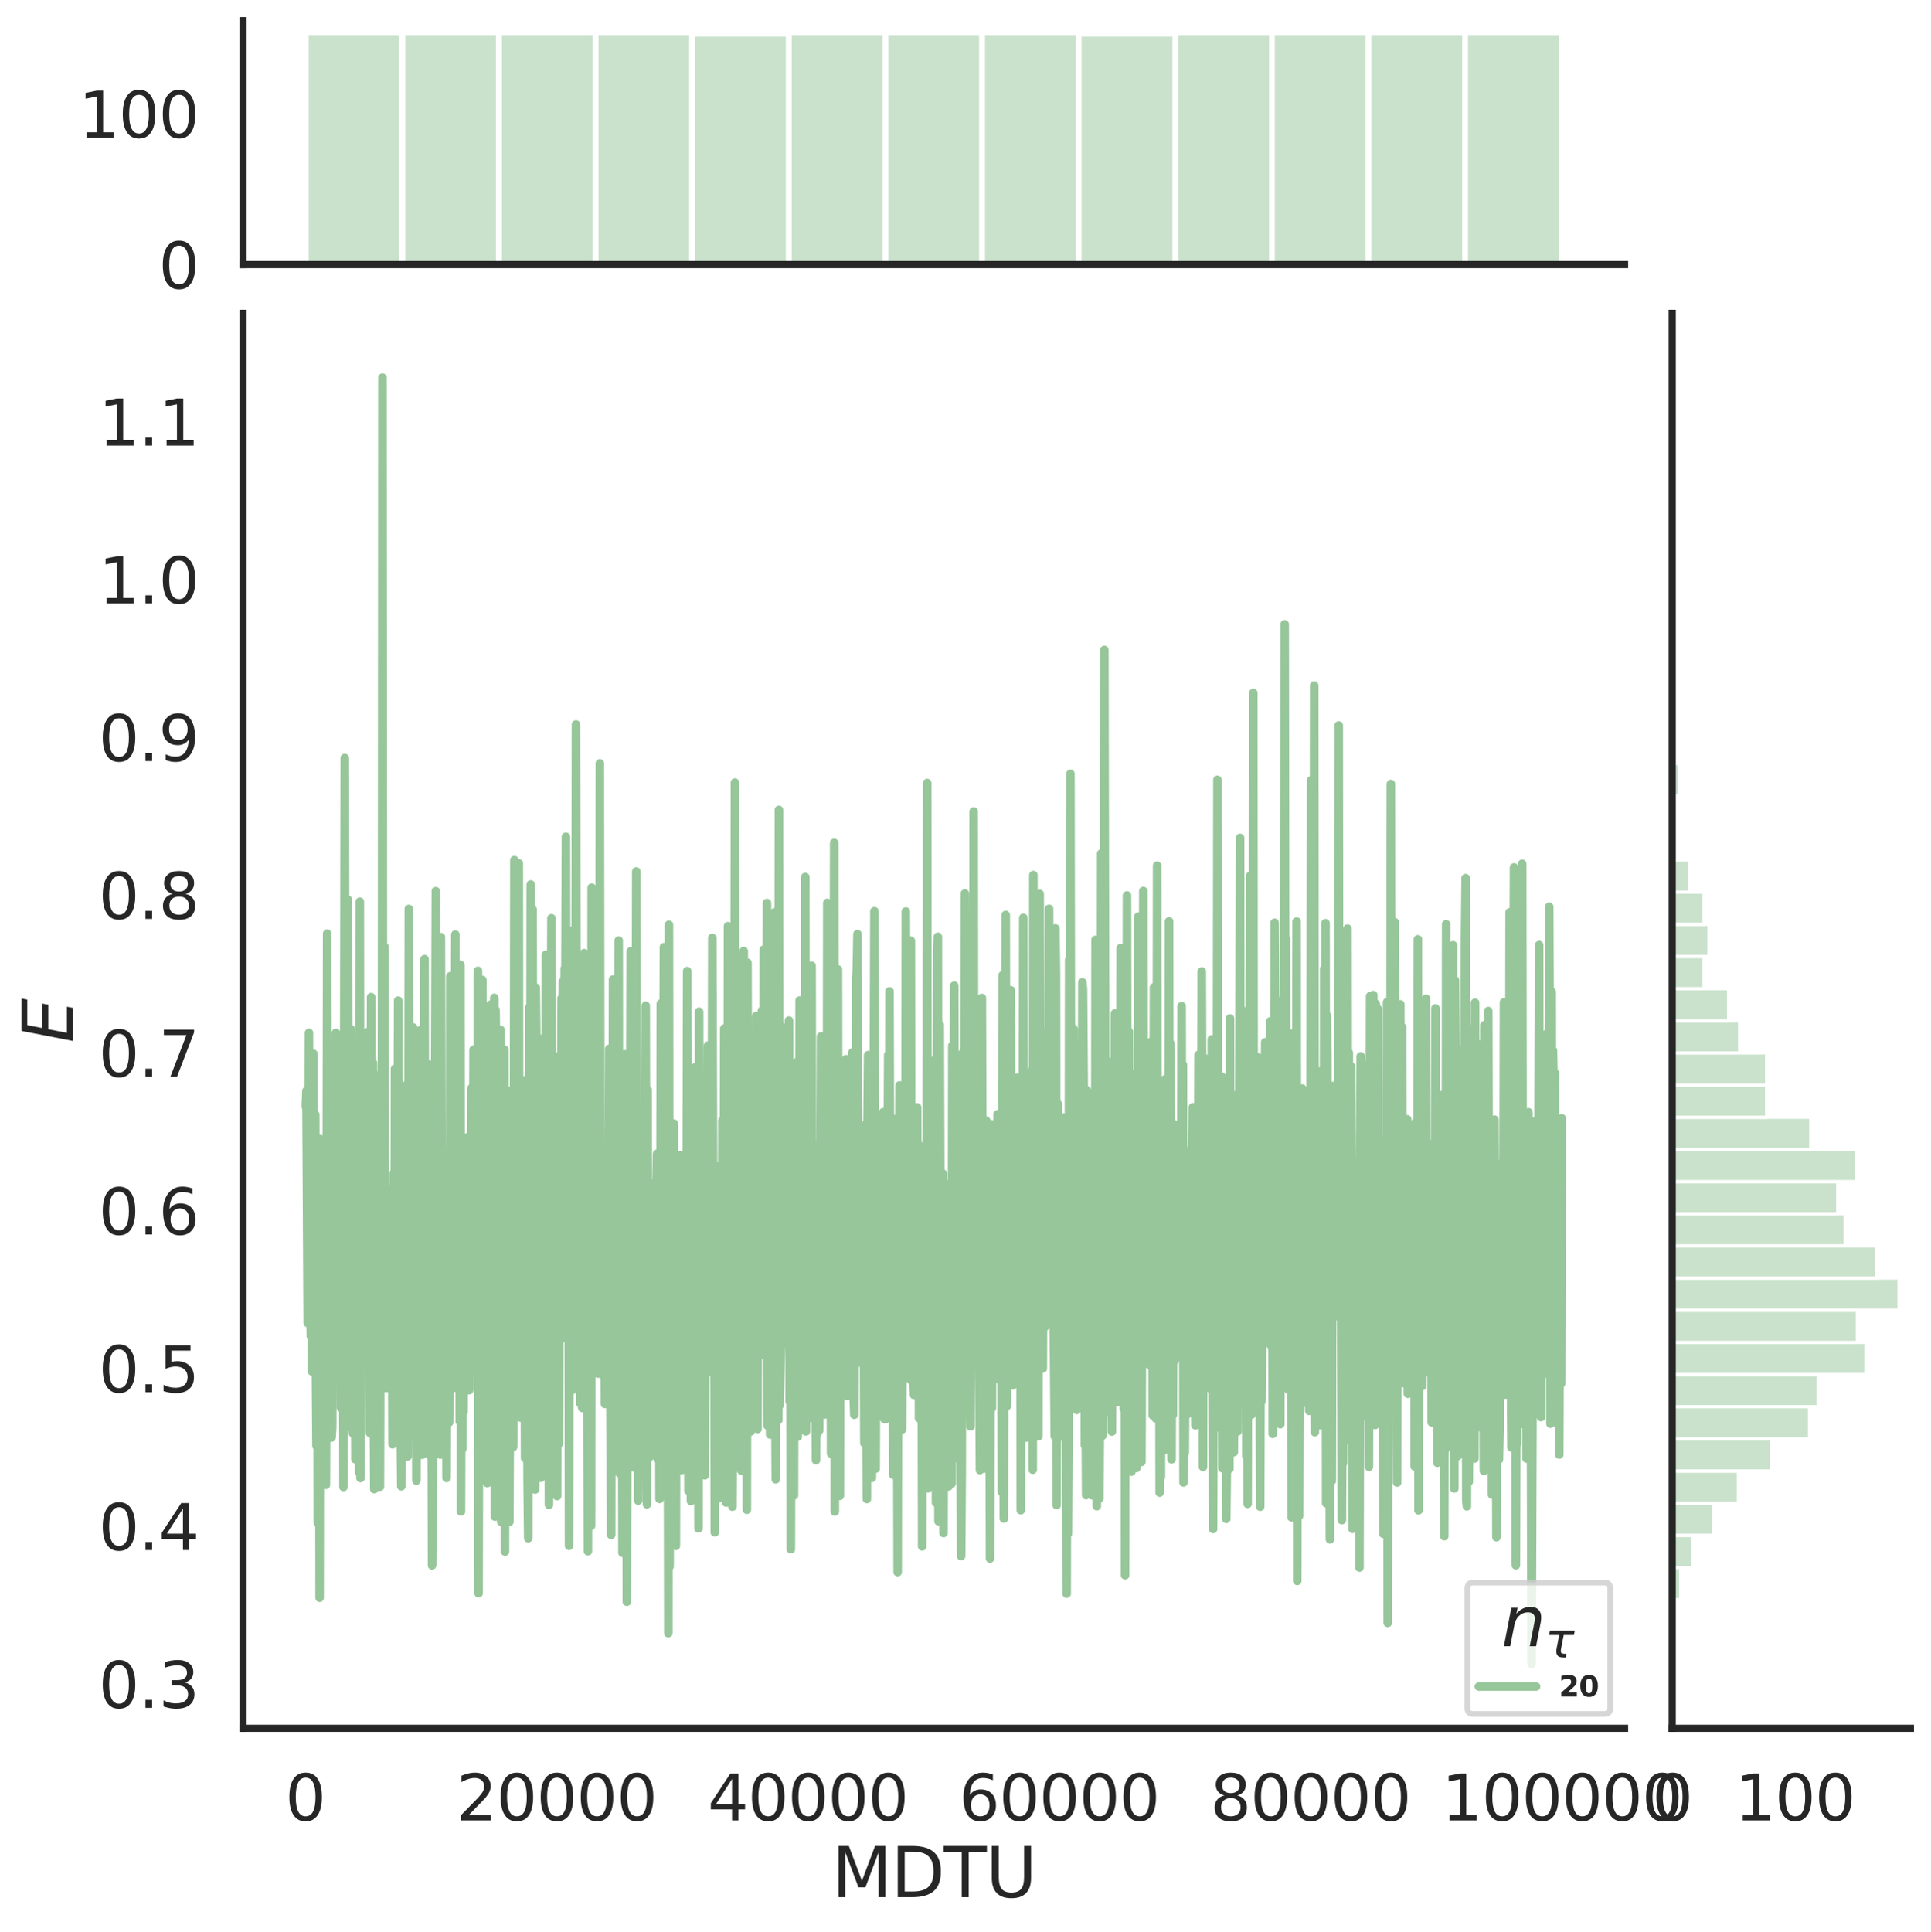 <?xml version="1.0" encoding="utf-8" standalone="no"?>
<!DOCTYPE svg PUBLIC "-//W3C//DTD SVG 1.1//EN"
  "http://www.w3.org/Graphics/SVG/1.1/DTD/svg11.dtd">
<svg height="675.079pt" version="1.1" viewBox="0 0 674.774 675.079" width="674.774pt" xmlns="http://www.w3.org/2000/svg" xmlns:xlink="http://www.w3.org/1999/xlink">
 <defs>
  <style type="text/css">*{stroke-linecap:butt;stroke-linejoin:round;}</style>
 </defs>
 <g id="figure_1">
  <g id="patch_1">
   <path d="M 0 675.079 
L 674.774 675.079 
L 674.774 0 
L 0 0 
z
" style="fill:#ffffff;"/>
  </g>
  <g id="axes_1">
   <g id="patch_2">
    <path d="M 84.914 603.86 
L 567.69 603.86 
L 567.69 109.485 
L 84.914 109.485 
z
" style="fill:none;"/>
   </g>
   <g id="matplotlib.axis_1">
    <g id="xtick_1">
     <g id="text_1">
      <!-- 0 -->
      <g style="fill:#262626;" transform="translate(99.64 636.077)scale(0.22 -0.22)">
       <defs>
        <path d="M 2034 4250 
Q 1547 4250 1301 3770 
Q 1056 3291 1056 2328 
Q 1056 1369 1301 889 
Q 1547 409 2034 409 
Q 2525 409 2770 889 
Q 3016 1369 3016 2328 
Q 3016 3291 2770 3770 
Q 2525 4250 2034 4250 
z
M 2034 4750 
Q 2819 4750 3233 4129 
Q 3647 3509 3647 2328 
Q 3647 1150 3233 529 
Q 2819 -91 2034 -91 
Q 1250 -91 836 529 
Q 422 1150 422 2328 
Q 422 3509 836 4129 
Q 1250 4750 2034 4750 
z
" id="DejaVuSans-30" transform="scale(0.016)"/>
       </defs>
       <use xlink:href="#DejaVuSans-30"/>
      </g>
     </g>
    </g>
    <g id="xtick_2">
     <g id="text_2">
      <!-- 20000 -->
      <g style="fill:#262626;" transform="translate(159.467 636.077)scale(0.22 -0.22)">
       <defs>
        <path d="M 1228 531 
L 3431 531 
L 3431 0 
L 469 0 
L 469 531 
Q 828 903 1448 1529 
Q 2069 2156 2228 2338 
Q 2531 2678 2651 2914 
Q 2772 3150 2772 3378 
Q 2772 3750 2511 3984 
Q 2250 4219 1831 4219 
Q 1534 4219 1204 4116 
Q 875 4013 500 3803 
L 500 4441 
Q 881 4594 1212 4672 
Q 1544 4750 1819 4750 
Q 2544 4750 2975 4387 
Q 3406 4025 3406 3419 
Q 3406 3131 3298 2873 
Q 3191 2616 2906 2266 
Q 2828 2175 2409 1742 
Q 1991 1309 1228 531 
z
" id="DejaVuSans-32" transform="scale(0.016)"/>
       </defs>
       <use xlink:href="#DejaVuSans-32"/>
       <use x="63.623" xlink:href="#DejaVuSans-30"/>
       <use x="127.246" xlink:href="#DejaVuSans-30"/>
       <use x="190.869" xlink:href="#DejaVuSans-30"/>
       <use x="254.492" xlink:href="#DejaVuSans-30"/>
      </g>
     </g>
    </g>
    <g id="xtick_3">
     <g id="text_3">
      <!-- 40000 -->
      <g style="fill:#262626;" transform="translate(247.288 636.077)scale(0.22 -0.22)">
       <defs>
        <path d="M 2419 4116 
L 825 1625 
L 2419 1625 
L 2419 4116 
z
M 2253 4666 
L 3047 4666 
L 3047 1625 
L 3713 1625 
L 3713 1100 
L 3047 1100 
L 3047 0 
L 2419 0 
L 2419 1100 
L 313 1100 
L 313 1709 
L 2253 4666 
z
" id="DejaVuSans-34" transform="scale(0.016)"/>
       </defs>
       <use xlink:href="#DejaVuSans-34"/>
       <use x="63.623" xlink:href="#DejaVuSans-30"/>
       <use x="127.246" xlink:href="#DejaVuSans-30"/>
       <use x="190.869" xlink:href="#DejaVuSans-30"/>
       <use x="254.492" xlink:href="#DejaVuSans-30"/>
      </g>
     </g>
    </g>
    <g id="xtick_4">
     <g id="text_4">
      <!-- 60000 -->
      <g style="fill:#262626;" transform="translate(335.109 636.077)scale(0.22 -0.22)">
       <defs>
        <path d="M 2113 2584 
Q 1688 2584 1439 2293 
Q 1191 2003 1191 1497 
Q 1191 994 1439 701 
Q 1688 409 2113 409 
Q 2538 409 2786 701 
Q 3034 994 3034 1497 
Q 3034 2003 2786 2293 
Q 2538 2584 2113 2584 
z
M 3366 4563 
L 3366 3988 
Q 3128 4100 2886 4159 
Q 2644 4219 2406 4219 
Q 1781 4219 1451 3797 
Q 1122 3375 1075 2522 
Q 1259 2794 1537 2939 
Q 1816 3084 2150 3084 
Q 2853 3084 3261 2657 
Q 3669 2231 3669 1497 
Q 3669 778 3244 343 
Q 2819 -91 2113 -91 
Q 1303 -91 875 529 
Q 447 1150 447 2328 
Q 447 3434 972 4092 
Q 1497 4750 2381 4750 
Q 2619 4750 2861 4703 
Q 3103 4656 3366 4563 
z
" id="DejaVuSans-36" transform="scale(0.016)"/>
       </defs>
       <use xlink:href="#DejaVuSans-36"/>
       <use x="63.623" xlink:href="#DejaVuSans-30"/>
       <use x="127.246" xlink:href="#DejaVuSans-30"/>
       <use x="190.869" xlink:href="#DejaVuSans-30"/>
       <use x="254.492" xlink:href="#DejaVuSans-30"/>
      </g>
     </g>
    </g>
    <g id="xtick_5">
     <g id="text_5">
      <!-- 80000 -->
      <g style="fill:#262626;" transform="translate(422.93 636.077)scale(0.22 -0.22)">
       <defs>
        <path d="M 2034 2216 
Q 1584 2216 1326 1975 
Q 1069 1734 1069 1313 
Q 1069 891 1326 650 
Q 1584 409 2034 409 
Q 2484 409 2743 651 
Q 3003 894 3003 1313 
Q 3003 1734 2745 1975 
Q 2488 2216 2034 2216 
z
M 1403 2484 
Q 997 2584 770 2862 
Q 544 3141 544 3541 
Q 544 4100 942 4425 
Q 1341 4750 2034 4750 
Q 2731 4750 3128 4425 
Q 3525 4100 3525 3541 
Q 3525 3141 3298 2862 
Q 3072 2584 2669 2484 
Q 3125 2378 3379 2068 
Q 3634 1759 3634 1313 
Q 3634 634 3220 271 
Q 2806 -91 2034 -91 
Q 1263 -91 848 271 
Q 434 634 434 1313 
Q 434 1759 690 2068 
Q 947 2378 1403 2484 
z
M 1172 3481 
Q 1172 3119 1398 2916 
Q 1625 2713 2034 2713 
Q 2441 2713 2670 2916 
Q 2900 3119 2900 3481 
Q 2900 3844 2670 4047 
Q 2441 4250 2034 4250 
Q 1625 4250 1398 4047 
Q 1172 3844 1172 3481 
z
" id="DejaVuSans-38" transform="scale(0.016)"/>
       </defs>
       <use xlink:href="#DejaVuSans-38"/>
       <use x="63.623" xlink:href="#DejaVuSans-30"/>
       <use x="127.246" xlink:href="#DejaVuSans-30"/>
       <use x="190.869" xlink:href="#DejaVuSans-30"/>
       <use x="254.492" xlink:href="#DejaVuSans-30"/>
      </g>
     </g>
    </g>
    <g id="xtick_6">
     <g id="text_6">
      <!-- 100000 -->
      <g style="fill:#262626;" transform="translate(503.753 636.077)scale(0.22 -0.22)">
       <defs>
        <path d="M 794 531 
L 1825 531 
L 1825 4091 
L 703 3866 
L 703 4441 
L 1819 4666 
L 2450 4666 
L 2450 531 
L 3481 531 
L 3481 0 
L 794 0 
L 794 531 
z
" id="DejaVuSans-31" transform="scale(0.016)"/>
       </defs>
       <use xlink:href="#DejaVuSans-31"/>
       <use x="63.623" xlink:href="#DejaVuSans-30"/>
       <use x="127.246" xlink:href="#DejaVuSans-30"/>
       <use x="190.869" xlink:href="#DejaVuSans-30"/>
       <use x="254.492" xlink:href="#DejaVuSans-30"/>
       <use x="318.115" xlink:href="#DejaVuSans-30"/>
      </g>
     </g>
    </g>
    <g id="text_7">
     <!-- MDTU -->
     <g style="fill:#262626;" transform="translate(290.596 662.888)scale(0.24 -0.24)">
      <defs>
       <path d="M 628 4666 
L 1569 4666 
L 2759 1491 
L 3956 4666 
L 4897 4666 
L 4897 0 
L 4281 0 
L 4281 4097 
L 3078 897 
L 2444 897 
L 1241 4097 
L 1241 0 
L 628 0 
L 628 4666 
z
" id="DejaVuSans-4d" transform="scale(0.016)"/>
       <path d="M 1259 4147 
L 1259 519 
L 2022 519 
Q 2988 519 3436 956 
Q 3884 1394 3884 2338 
Q 3884 3275 3436 3711 
Q 2988 4147 2022 4147 
L 1259 4147 
z
M 628 4666 
L 1925 4666 
Q 3281 4666 3915 4102 
Q 4550 3538 4550 2338 
Q 4550 1131 3912 565 
Q 3275 0 1925 0 
L 628 0 
L 628 4666 
z
" id="DejaVuSans-44" transform="scale(0.016)"/>
       <path d="M -19 4666 
L 3928 4666 
L 3928 4134 
L 2272 4134 
L 2272 0 
L 1638 0 
L 1638 4134 
L -19 4134 
L -19 4666 
z
" id="DejaVuSans-54" transform="scale(0.016)"/>
       <path d="M 556 4666 
L 1191 4666 
L 1191 1831 
Q 1191 1081 1462 751 
Q 1734 422 2344 422 
Q 2950 422 3222 751 
Q 3494 1081 3494 1831 
L 3494 4666 
L 4128 4666 
L 4128 1753 
Q 4128 841 3676 375 
Q 3225 -91 2344 -91 
Q 1459 -91 1007 375 
Q 556 841 556 1753 
L 556 4666 
z
" id="DejaVuSans-55" transform="scale(0.016)"/>
      </defs>
      <use xlink:href="#DejaVuSans-4d"/>
      <use x="86.279" xlink:href="#DejaVuSans-44"/>
      <use x="163.281" xlink:href="#DejaVuSans-54"/>
      <use x="224.365" xlink:href="#DejaVuSans-55"/>
     </g>
    </g>
   </g>
   <g id="matplotlib.axis_2">
    <g id="ytick_1">
     <g id="text_8">
      <!-- 0.3 -->
      <g style="fill:#262626;" transform="translate(34.428 596.724)scale(0.22 -0.22)">
       <defs>
        <path d="M 684 794 
L 1344 794 
L 1344 0 
L 684 0 
L 684 794 
z
" id="DejaVuSans-2e" transform="scale(0.016)"/>
        <path d="M 2597 2516 
Q 3050 2419 3304 2112 
Q 3559 1806 3559 1356 
Q 3559 666 3084 287 
Q 2609 -91 1734 -91 
Q 1441 -91 1130 -33 
Q 819 25 488 141 
L 488 750 
Q 750 597 1062 519 
Q 1375 441 1716 441 
Q 2309 441 2620 675 
Q 2931 909 2931 1356 
Q 2931 1769 2642 2001 
Q 2353 2234 1838 2234 
L 1294 2234 
L 1294 2753 
L 1863 2753 
Q 2328 2753 2575 2939 
Q 2822 3125 2822 3475 
Q 2822 3834 2567 4026 
Q 2313 4219 1838 4219 
Q 1578 4219 1281 4162 
Q 984 4106 628 3988 
L 628 4550 
Q 988 4650 1302 4700 
Q 1616 4750 1894 4750 
Q 2613 4750 3031 4423 
Q 3450 4097 3450 3541 
Q 3450 3153 3228 2886 
Q 3006 2619 2597 2516 
z
" id="DejaVuSans-33" transform="scale(0.016)"/>
       </defs>
       <use xlink:href="#DejaVuSans-30"/>
       <use x="63.623" xlink:href="#DejaVuSans-2e"/>
       <use x="95.41" xlink:href="#DejaVuSans-33"/>
      </g>
     </g>
    </g>
    <g id="ytick_2">
     <g id="text_9">
      <!-- 0.4 -->
      <g style="fill:#262626;" transform="translate(34.428 541.591)scale(0.22 -0.22)">
       <use xlink:href="#DejaVuSans-30"/>
       <use x="63.623" xlink:href="#DejaVuSans-2e"/>
       <use x="95.41" xlink:href="#DejaVuSans-34"/>
      </g>
     </g>
    </g>
    <g id="ytick_3">
     <g id="text_10">
      <!-- 0.5 -->
      <g style="fill:#262626;" transform="translate(34.428 486.458)scale(0.22 -0.22)">
       <defs>
        <path d="M 691 4666 
L 3169 4666 
L 3169 4134 
L 1269 4134 
L 1269 2991 
Q 1406 3038 1543 3061 
Q 1681 3084 1819 3084 
Q 2600 3084 3056 2656 
Q 3513 2228 3513 1497 
Q 3513 744 3044 326 
Q 2575 -91 1722 -91 
Q 1428 -91 1123 -41 
Q 819 9 494 109 
L 494 744 
Q 775 591 1075 516 
Q 1375 441 1709 441 
Q 2250 441 2565 725 
Q 2881 1009 2881 1497 
Q 2881 1984 2565 2268 
Q 2250 2553 1709 2553 
Q 1456 2553 1204 2497 
Q 953 2441 691 2322 
L 691 4666 
z
" id="DejaVuSans-35" transform="scale(0.016)"/>
       </defs>
       <use xlink:href="#DejaVuSans-30"/>
       <use x="63.623" xlink:href="#DejaVuSans-2e"/>
       <use x="95.41" xlink:href="#DejaVuSans-35"/>
      </g>
     </g>
    </g>
    <g id="ytick_4">
     <g id="text_11">
      <!-- 0.6 -->
      <g style="fill:#262626;" transform="translate(34.428 431.325)scale(0.22 -0.22)">
       <use xlink:href="#DejaVuSans-30"/>
       <use x="63.623" xlink:href="#DejaVuSans-2e"/>
       <use x="95.41" xlink:href="#DejaVuSans-36"/>
      </g>
     </g>
    </g>
    <g id="ytick_5">
     <g id="text_12">
      <!-- 0.7 -->
      <g style="fill:#262626;" transform="translate(34.428 376.192)scale(0.22 -0.22)">
       <defs>
        <path d="M 525 4666 
L 3525 4666 
L 3525 4397 
L 1831 0 
L 1172 0 
L 2766 4134 
L 525 4134 
L 525 4666 
z
" id="DejaVuSans-37" transform="scale(0.016)"/>
       </defs>
       <use xlink:href="#DejaVuSans-30"/>
       <use x="63.623" xlink:href="#DejaVuSans-2e"/>
       <use x="95.41" xlink:href="#DejaVuSans-37"/>
      </g>
     </g>
    </g>
    <g id="ytick_6">
     <g id="text_13">
      <!-- 0.8 -->
      <g style="fill:#262626;" transform="translate(34.428 321.059)scale(0.22 -0.22)">
       <use xlink:href="#DejaVuSans-30"/>
       <use x="63.623" xlink:href="#DejaVuSans-2e"/>
       <use x="95.41" xlink:href="#DejaVuSans-38"/>
      </g>
     </g>
    </g>
    <g id="ytick_7">
     <g id="text_14">
      <!-- 0.9 -->
      <g style="fill:#262626;" transform="translate(34.428 265.926)scale(0.22 -0.22)">
       <defs>
        <path d="M 703 97 
L 703 672 
Q 941 559 1184 500 
Q 1428 441 1663 441 
Q 2288 441 2617 861 
Q 2947 1281 2994 2138 
Q 2813 1869 2534 1725 
Q 2256 1581 1919 1581 
Q 1219 1581 811 2004 
Q 403 2428 403 3163 
Q 403 3881 828 4315 
Q 1253 4750 1959 4750 
Q 2769 4750 3195 4129 
Q 3622 3509 3622 2328 
Q 3622 1225 3098 567 
Q 2575 -91 1691 -91 
Q 1453 -91 1209 -44 
Q 966 3 703 97 
z
M 1959 2075 
Q 2384 2075 2632 2365 
Q 2881 2656 2881 3163 
Q 2881 3666 2632 3958 
Q 2384 4250 1959 4250 
Q 1534 4250 1286 3958 
Q 1038 3666 1038 3163 
Q 1038 2656 1286 2365 
Q 1534 2075 1959 2075 
z
" id="DejaVuSans-39" transform="scale(0.016)"/>
       </defs>
       <use xlink:href="#DejaVuSans-30"/>
       <use x="63.623" xlink:href="#DejaVuSans-2e"/>
       <use x="95.41" xlink:href="#DejaVuSans-39"/>
      </g>
     </g>
    </g>
    <g id="ytick_8">
     <g id="text_15">
      <!-- 1.0 -->
      <g style="fill:#262626;" transform="translate(34.428 210.793)scale(0.22 -0.22)">
       <use xlink:href="#DejaVuSans-31"/>
       <use x="63.623" xlink:href="#DejaVuSans-2e"/>
       <use x="95.41" xlink:href="#DejaVuSans-30"/>
      </g>
     </g>
    </g>
    <g id="ytick_9">
     <g id="text_16">
      <!-- 1.1 -->
      <g style="fill:#262626;" transform="translate(34.428 155.66)scale(0.22 -0.22)">
       <use xlink:href="#DejaVuSans-31"/>
       <use x="63.623" xlink:href="#DejaVuSans-2e"/>
       <use x="95.41" xlink:href="#DejaVuSans-31"/>
      </g>
     </g>
    </g>
    <g id="text_17">
     <!-- $E$ -->
     <g style="fill:#262626;" transform="translate(25.436 364.352)rotate(-90)scale(0.24 -0.24)">
      <defs>
       <path d="M 1081 4666 
L 4031 4666 
L 3928 4134 
L 1606 4134 
L 1338 2753 
L 3566 2753 
L 3463 2222 
L 1234 2222 
L 909 531 
L 3284 531 
L 3181 0 
L 172 0 
L 1081 4666 
z
" id="DejaVuSans-Oblique-45" transform="scale(0.016)"/>
      </defs>
      <use transform="translate(0 0.094)" xlink:href="#DejaVuSans-Oblique-45"/>
     </g>
    </g>
   </g>
   <g id="line2d_1">
    <path clip-path="url(#pc1fc93ff1a)" d="M 106.859 386.654 
L 107.078 381.156 
L 107.517 462.26 
L 107.737 444.39 
L 107.956 360.887 
L 108.176 450.881 
L 108.396 451.21 
L 108.615 466.924 
L 108.835 436.896 
L 109.054 479.2 
L 109.274 456.927 
L 109.493 368.154 
L 109.713 463.076 
L 109.932 394.618 
L 110.152 389.436 
L 110.372 475.22 
L 110.591 505.204 
L 110.811 411.605 
L 111.03 532.007 
L 111.25 496.999 
L 111.469 398.553 
L 111.689 558.26 
L 111.908 398.017 
L 112.128 467.679 
L 112.348 435.336 
L 112.567 425.472 
L 112.787 491.415 
L 113.006 409.493 
L 113.226 493.204 
L 113.445 418.286 
L 113.884 518.811 
L 114.104 461.692 
L 114.324 326.204 
L 114.543 471.888 
L 114.763 419.6 
L 114.982 435.197 
L 115.202 435.291 
L 115.421 455.419 
L 115.641 448.106 
L 115.86 502.288 
L 116.08 498.91 
L 116.299 432.587 
L 116.519 401.841 
L 116.739 452.38 
L 116.958 457.77 
L 117.178 445.848 
L 117.397 360.882 
L 117.617 421.413 
L 117.836 423 
L 118.056 468.994 
L 118.275 468.479 
L 118.495 439.116 
L 118.715 458.979 
L 118.934 401.627 
L 119.154 491.868 
L 119.373 466.309 
L 119.593 388.084 
L 119.812 401.295 
L 120.032 519.564 
L 120.471 264.849 
L 120.91 471.567 
L 121.13 446.859 
L 121.349 496.248 
L 121.569 314.359 
L 121.788 404.71 
L 122.008 371.734 
L 122.227 460.639 
L 122.447 498.718 
L 122.667 359.687 
L 122.886 441.487 
L 123.106 426.143 
L 123.325 500.803 
L 123.545 498.546 
L 123.764 454.689 
L 123.984 463.221 
L 124.203 509.883 
L 124.643 410.556 
L 124.862 486.939 
L 125.082 490.271 
L 125.301 388.959 
L 125.521 514.4 
L 125.74 315.048 
L 125.96 516.447 
L 126.179 459.182 
L 126.399 362.049 
L 126.618 399.625 
L 127.058 366.03 
L 127.497 452.448 
L 127.716 436.758 
L 127.936 459.347 
L 128.155 464.51 
L 128.375 360.627 
L 128.594 427.902 
L 128.814 386.869 
L 129.253 500.66 
L 129.473 487.886 
L 129.692 348.388 
L 129.912 444.163 
L 130.351 371.402 
L 130.57 477.576 
L 130.79 520.303 
L 131.01 375.513 
L 131.229 440.795 
L 131.449 420.784 
L 131.668 507.433 
L 131.888 423.466 
L 132.107 417.444 
L 132.327 477.987 
L 132.546 399.234 
L 132.766 519.464 
L 132.986 437.518 
L 133.205 442.877 
L 133.425 473.627 
L 133.644 131.956 
L 133.864 419.405 
L 134.083 478.718 
L 134.303 330.73 
L 134.522 436.356 
L 134.742 421.614 
L 134.962 485.006 
L 135.181 472.986 
L 135.62 415.728 
L 135.84 443.189 
L 136.059 446.868 
L 136.279 440.972 
L 136.498 445.242 
L 136.718 427.888 
L 136.937 445.234 
L 137.157 504.638 
L 137.377 487.386 
L 137.596 409.844 
L 137.816 494.104 
L 138.035 373.441 
L 138.255 504.289 
L 138.474 452.347 
L 138.694 488.733 
L 139.133 349.606 
L 139.353 441.529 
L 139.572 418.198 
L 139.792 478.677 
L 140.231 519.325 
L 140.45 486.389 
L 140.67 432.819 
L 140.889 468.973 
L 141.109 423.14 
L 141.329 448.149 
L 141.548 379.399 
L 141.768 383.995 
L 141.987 421.194 
L 142.207 504.457 
L 142.426 508.884 
L 142.646 457.231 
L 142.865 317.591 
L 143.085 406.268 
L 143.305 435.104 
L 143.524 380.484 
L 143.744 412.045 
L 143.963 377.506 
L 144.183 443.55 
L 144.402 359.013 
L 144.622 433.951 
L 144.841 451.019 
L 145.061 442.332 
L 145.281 439.324 
L 145.5 517.323 
L 145.72 456.977 
L 145.939 459.418 
L 146.159 402.146 
L 146.378 450.993 
L 146.598 437.093 
L 146.817 468.216 
L 147.037 359.882 
L 147.256 482.109 
L 147.476 508.317 
L 147.696 496.712 
L 147.915 472.772 
L 148.354 335.126 
L 148.574 454.748 
L 148.793 450.208 
L 149.013 419.699 
L 149.232 436.427 
L 149.452 371.709 
L 149.672 383.332 
L 149.891 471.306 
L 150.111 508.419 
L 150.33 449.819 
L 150.55 446.437 
L 150.769 467.459 
L 150.989 546.956 
L 151.208 541.645 
L 151.648 418.244 
L 151.867 379.741 
L 152.087 375.104 
L 152.306 311.386 
L 152.526 493.558 
L 152.745 436.232 
L 152.965 443.17 
L 153.184 481.965 
L 153.404 431.288 
L 153.624 445.438 
L 153.843 508.25 
L 154.063 327.415 
L 154.502 498.992 
L 154.721 409.373 
L 155.16 459.044 
L 155.38 460.204 
L 155.6 474.588 
L 155.819 460.774 
L 156.039 516.412 
L 156.478 403.341 
L 156.917 497.029 
L 157.136 489.164 
L 157.356 341.103 
L 157.575 404.323 
L 157.795 414.73 
L 158.015 466.149 
L 158.234 418.928 
L 158.454 484.948 
L 158.673 484.582 
L 159.112 326.544 
L 159.332 482.759 
L 159.551 480.092 
L 159.771 448.605 
L 159.991 443.195 
L 160.21 405.144 
L 160.43 395.229 
L 160.649 496.647 
L 160.869 337.1 
L 161.088 528.113 
L 161.308 455.18 
L 161.527 506.346 
L 161.747 444.591 
L 161.967 493.403 
L 162.186 446.517 
L 162.406 440.933 
L 162.625 419.599 
L 162.845 449.398 
L 163.064 429.892 
L 163.284 398.065 
L 163.503 397.304 
L 163.723 415.927 
L 163.943 485.733 
L 164.382 470.735 
L 164.601 469.449 
L 164.821 380.152 
L 165.04 444.951 
L 165.26 429.78 
L 165.479 366.778 
L 165.699 434.649 
L 165.919 451.078 
L 166.138 391.248 
L 166.577 432.729 
L 166.797 468.991 
L 167.016 339.209 
L 167.236 556.692 
L 167.455 455.083 
L 167.675 469.077 
L 167.894 468.066 
L 168.114 376.942 
L 168.334 364.657 
L 168.553 342.389 
L 168.992 469.076 
L 169.212 403.228 
L 169.431 376.472 
L 169.651 401.673 
L 169.87 470.691 
L 170.09 462.699 
L 170.31 518.205 
L 170.529 486.161 
L 170.749 430.889 
L 170.968 438.393 
L 171.188 513.314 
L 171.407 351.062 
L 171.627 444.863 
L 171.846 412.69 
L 172.066 484.45 
L 172.505 371.283 
L 172.725 348.647 
L 172.944 529.916 
L 173.164 352.876 
L 173.383 367.452 
L 173.603 520.171 
L 174.042 417.714 
L 174.262 406.944 
L 174.481 509.338 
L 174.92 359.846 
L 175.14 531.691 
L 175.579 404.969 
L 175.798 415.811 
L 176.018 486.235 
L 176.238 366.731 
L 176.457 542.103 
L 176.677 433.098 
L 176.896 466.652 
L 177.116 396.675 
L 177.335 499.619 
L 177.555 397.426 
L 177.774 442.619 
L 177.994 531.733 
L 178.213 477.417 
L 178.433 385.697 
L 178.872 482.715 
L 179.092 380.667 
L 179.311 505.599 
L 179.531 457.002 
L 179.75 300.52 
L 179.97 470.142 
L 180.189 439.982 
L 180.409 461.945 
L 180.629 458.031 
L 180.848 416.83 
L 181.068 396.929 
L 181.287 301.668 
L 181.507 475.919 
L 181.726 474.072 
L 181.946 495.323 
L 182.165 377.157 
L 182.385 391.662 
L 182.605 478.57 
L 182.824 439.583 
L 183.044 482.958 
L 183.263 422.401 
L 183.483 509.466 
L 183.702 423.72 
L 183.922 465.096 
L 184.141 468.234 
L 184.361 517.412 
L 184.581 537.471 
L 184.8 409.098 
L 185.02 351.91 
L 185.239 465.059 
L 185.459 309.04 
L 185.678 436.935 
L 185.898 458.27 
L 186.117 317.736 
L 186.337 451.717 
L 186.776 363.999 
L 186.996 520.45 
L 187.215 345.097 
L 187.435 366.251 
L 187.654 486.014 
L 187.874 379.564 
L 188.313 509.083 
L 188.532 455.246 
L 188.752 429.194 
L 188.972 516.342 
L 189.191 458.721 
L 189.411 362.961 
L 189.63 374.59 
L 189.85 512.339 
L 190.069 491.443 
L 190.289 448.635 
L 190.508 435.948 
L 190.728 333.609 
L 190.948 443.212 
L 191.167 477.912 
L 191.606 424.019 
L 191.826 525.778 
L 192.045 382.542 
L 192.265 517.076 
L 192.484 366.233 
L 192.704 320.838 
L 192.924 475.797 
L 193.143 482.5 
L 193.363 406.616 
L 193.582 503.164 
L 193.802 475.367 
L 194.021 503.767 
L 194.46 405.1 
L 194.68 522.745 
L 194.9 369.159 
L 195.339 504.356 
L 195.558 405.605 
L 195.997 467.885 
L 196.217 348.812 
L 196.436 446.859 
L 196.656 343.058 
L 197.095 456.152 
L 197.315 338.459 
L 197.534 354.402 
L 197.754 292.373 
L 197.973 428.816 
L 198.193 426.558 
L 198.412 464.772 
L 198.632 380.894 
L 198.851 540.117 
L 199.071 351.4 
L 199.291 455.624 
L 199.51 468.855 
L 199.73 472.874 
L 199.949 485.718 
L 200.169 472.839 
L 200.388 324.941 
L 200.608 396.916 
L 200.827 394.05 
L 201.047 410.883 
L 201.267 253.144 
L 201.486 387.806 
L 201.925 471.757 
L 202.145 401.029 
L 202.364 443.409 
L 202.584 377.327 
L 202.803 490.424 
L 203.023 470.613 
L 203.243 399.067 
L 203.462 491.955 
L 203.682 425.393 
L 203.901 475.876 
L 204.121 333.034 
L 204.34 383.792 
L 204.56 370.346 
L 204.779 364.857 
L 204.999 482.485 
L 205.219 455.045 
L 205.438 542 
L 205.658 353.208 
L 206.097 470.233 
L 206.316 401.069 
L 206.536 533.124 
L 206.755 310.143 
L 206.975 419.627 
L 207.195 422.55 
L 207.414 467.19 
L 207.634 402.498 
L 207.853 454.283 
L 208.073 413.987 
L 208.292 329.116 
L 208.512 412.595 
L 208.731 412.756 
L 208.951 479.954 
L 209.17 479.402 
L 209.39 452.063 
L 209.61 266.696 
L 209.829 435.297 
L 210.049 415.247 
L 210.268 448.336 
L 210.488 448.728 
L 210.707 480.401 
L 210.927 430.748 
L 211.146 426.692 
L 211.366 490.54 
L 211.586 476.666 
L 212.025 416.688 
L 212.244 446.422 
L 212.464 401.113 
L 212.683 432.52 
L 212.903 366.463 
L 213.122 461.033 
L 213.562 536.282 
L 213.781 366.72 
L 214.001 488.561 
L 214.22 342.236 
L 214.44 429.204 
L 214.659 405.731 
L 214.879 470.289 
L 215.098 457.742 
L 215.318 490.378 
L 215.538 435.48 
L 215.757 419.687 
L 215.977 415.659 
L 216.196 328.627 
L 216.416 514.715 
L 216.635 512.885 
L 216.855 449.38 
L 217.074 429.049 
L 217.294 377.117 
L 217.514 542.556 
L 217.733 409.801 
L 217.953 474.247 
L 218.392 368.385 
L 218.611 375.325 
L 218.831 404.691 
L 219.05 559.646 
L 219.27 473.776 
L 219.489 510.215 
L 219.709 450.421 
L 219.929 497.475 
L 220.368 332.4 
L 220.587 451.354 
L 221.026 370.244 
L 221.465 512.718 
L 221.685 481.299 
L 221.905 429.893 
L 222.124 404.667 
L 222.344 304.476 
L 222.563 441.95 
L 222.783 458.413 
L 223.002 524.306 
L 223.222 473.09 
L 223.441 461.413 
L 223.661 391.919 
L 223.881 407.916 
L 224.1 407.792 
L 224.539 456.843 
L 224.759 404.066 
L 224.978 462.233 
L 225.198 419.165 
L 225.417 405.571 
L 225.637 351.4 
L 225.857 477.709 
L 226.076 525.611 
L 226.296 380.823 
L 226.515 477.927 
L 226.735 413.788 
L 226.954 492.982 
L 227.174 508.947 
L 227.393 470.407 
L 227.613 479.38 
L 227.833 420.416 
L 228.052 440.557 
L 228.272 413.554 
L 228.491 472.263 
L 228.711 442.868 
L 228.93 443.755 
L 229.15 455.102 
L 229.369 418.836 
L 229.589 403.158 
L 230.028 509.915 
L 230.248 421.595 
L 230.467 523.736 
L 230.687 502.441 
L 230.906 350.671 
L 231.126 446.383 
L 231.345 490.616 
L 231.565 400.263 
L 231.784 389.64 
L 232.004 330.941 
L 232.224 428.998 
L 232.443 407.562 
L 232.663 508.82 
L 232.882 436.565 
L 233.102 411.247 
L 233.321 464.943 
L 233.541 570.624 
L 233.76 323.103 
L 233.98 547.334 
L 234.2 423.646 
L 234.419 477.419 
L 234.639 485.81 
L 234.858 502.594 
L 235.297 417.677 
L 235.517 392.613 
L 235.736 530.421 
L 235.956 521.683 
L 236.176 540.135 
L 236.395 422.154 
L 236.834 486.5 
L 237.054 488.884 
L 237.273 427.336 
L 237.493 420.035 
L 237.712 403.603 
L 238.151 513.689 
L 238.371 444.27 
L 238.591 426.386 
L 238.81 455.87 
L 239.03 470.084 
L 239.249 449.173 
L 239.469 502.301 
L 239.688 416.685 
L 239.908 444.72 
L 240.127 339.29 
L 240.347 391.186 
L 240.567 520.875 
L 240.786 480.435 
L 241.006 468.526 
L 241.225 473.948 
L 241.445 524.451 
L 241.664 453.744 
L 241.884 480.789 
L 242.103 447.126 
L 242.323 508.463 
L 242.543 390.899 
L 242.762 422.217 
L 242.982 372.862 
L 243.201 398.253 
L 243.421 473.372 
L 243.64 465.633 
L 243.86 402.556 
L 244.079 534.018 
L 244.299 353.498 
L 244.519 502.805 
L 244.738 420.83 
L 244.958 416.271 
L 245.177 434.503 
L 245.397 400.672 
L 245.616 400.284 
L 245.836 418.392 
L 246.055 449.232 
L 246.275 515.492 
L 246.495 428.228 
L 246.714 404.6 
L 246.934 472.853 
L 247.373 365.357 
L 247.592 479.341 
L 247.812 448.999 
L 248.031 464.832 
L 248.251 443.45 
L 248.47 444.92 
L 248.69 425.334 
L 248.91 327.71 
L 249.349 465.27 
L 249.568 438.731 
L 249.788 535.408 
L 250.007 460.484 
L 250.227 450.091 
L 250.446 423.511 
L 250.666 417.37 
L 250.886 496.448 
L 251.105 523.565 
L 251.325 407.404 
L 251.764 514.604 
L 251.983 458.316 
L 252.203 449.041 
L 252.422 391.492 
L 252.642 459.504 
L 252.862 454.873 
L 253.081 359.371 
L 253.301 475.679 
L 253.52 422.297 
L 253.74 525.01 
L 254.179 464.528 
L 254.398 323.606 
L 254.618 403.167 
L 254.838 405.698 
L 255.057 374.665 
L 255.277 509.684 
L 255.496 396.492 
L 255.716 432.068 
L 255.935 526.436 
L 256.155 496.354 
L 256.374 431.664 
L 256.594 459.959 
L 256.814 273.445 
L 257.033 482.111 
L 257.253 510.462 
L 257.472 351.549 
L 257.692 451.061 
L 257.911 493.867 
L 258.131 402.128 
L 258.35 489.673 
L 258.57 492.453 
L 258.789 395.409 
L 259.009 513.777 
L 259.229 403.99 
L 259.448 497.604 
L 259.887 332.284 
L 260.107 437.024 
L 260.326 384.704 
L 260.546 472.607 
L 260.765 415.084 
L 260.985 527.509 
L 261.205 336.402 
L 261.424 431.364 
L 261.644 452.573 
L 261.863 394.439 
L 262.083 434.67 
L 262.302 500.179 
L 262.522 438.899 
L 262.961 427.462 
L 263.181 434.861 
L 263.4 489.603 
L 263.839 409.321 
L 264.059 463.802 
L 264.278 354.956 
L 264.717 499.322 
L 264.937 415.763 
L 265.157 399.594 
L 265.376 444.421 
L 265.596 400.177 
L 265.815 391.063 
L 266.035 473.364 
L 266.254 353.118 
L 266.474 467.916 
L 266.693 414.006 
L 266.913 331.778 
L 267.133 348.691 
L 267.352 457.722 
L 267.572 420.807 
L 267.791 411.775 
L 268.011 315.52 
L 268.23 498.119 
L 268.45 489.461 
L 268.669 440.888 
L 268.889 459.952 
L 269.108 501.237 
L 269.328 438.175 
L 269.548 452.051 
L 269.767 441.541 
L 269.987 398.32 
L 270.206 420.489 
L 270.426 404.444 
L 270.645 318.763 
L 270.865 478.866 
L 271.084 516.872 
L 271.304 394.529 
L 271.524 487.34 
L 271.743 462.301 
L 271.963 496.2 
L 272.182 282.987 
L 272.402 491.039 
L 272.841 470.947 
L 273.06 460.562 
L 273.28 358.901 
L 273.5 382.803 
L 273.719 468.045 
L 273.939 397.47 
L 274.158 419.018 
L 274.378 467.571 
L 274.597 465.942 
L 274.817 456.509 
L 275.036 469.543 
L 275.256 440.846 
L 275.476 441.785 
L 275.695 356.58 
L 275.915 489.719 
L 276.134 454.028 
L 276.354 541.298 
L 276.573 455.452 
L 276.793 503.954 
L 277.012 425.515 
L 277.232 440.633 
L 277.452 522.489 
L 277.671 418.921 
L 277.891 474.715 
L 278.11 425.736 
L 278.33 409.074 
L 278.549 371.02 
L 278.769 501.995 
L 278.988 462.447 
L 279.208 488.05 
L 279.427 349.579 
L 279.647 442.115 
L 279.867 405.355 
L 280.086 488.272 
L 280.306 393.211 
L 280.525 389.289 
L 280.745 392.069 
L 280.964 403.35 
L 281.184 482.341 
L 281.403 306.414 
L 281.623 500.168 
L 281.843 424.75 
L 282.062 436.671 
L 282.282 370.208 
L 282.501 484.962 
L 282.721 452.977 
L 282.94 438.572 
L 283.16 452.337 
L 283.379 495.353 
L 283.599 337.426 
L 283.819 445.038 
L 284.038 456.679 
L 284.258 434.268 
L 284.477 444.331 
L 284.697 400.351 
L 284.916 478.678 
L 285.136 510.187 
L 285.355 426.273 
L 285.575 500.92 
L 285.795 491.215 
L 286.014 400.624 
L 286.234 499.861 
L 286.673 428.303 
L 286.892 362.147 
L 287.112 425.164 
L 287.331 454.552 
L 287.771 475.49 
L 287.99 393.541 
L 288.21 494.245 
L 288.429 440.991 
L 288.649 444.058 
L 288.868 479.609 
L 289.088 315.457 
L 289.307 450.941 
L 289.527 391.376 
L 289.746 434.744 
L 289.966 393.929 
L 290.186 420.611 
L 290.405 507.871 
L 290.625 360.049 
L 290.844 357.782 
L 291.064 442.723 
L 291.283 389.162 
L 291.503 294.488 
L 291.722 528.148 
L 291.942 480.218 
L 292.162 513.27 
L 292.82 338.727 
L 293.04 501.645 
L 293.259 440.192 
L 293.479 522.656 
L 293.698 432.941 
L 293.918 403.702 
L 294.138 438.417 
L 294.357 384.749 
L 294.796 443.267 
L 295.016 429.534 
L 295.235 404.424 
L 295.455 459.753 
L 295.674 370.083 
L 295.894 471.174 
L 296.114 487.721 
L 296.333 411.327 
L 296.553 456 
L 296.772 477.285 
L 297.211 439.683 
L 297.431 445.298 
L 297.65 430.119 
L 297.87 367.741 
L 298.09 413.858 
L 298.309 487.996 
L 298.529 494.331 
L 298.748 450.105 
L 298.968 470.662 
L 299.187 342.057 
L 299.407 338.637 
L 299.626 326.36 
L 299.846 429.063 
L 300.065 423.845 
L 300.285 476.045 
L 300.505 426.997 
L 300.724 466.96 
L 300.944 418.752 
L 301.163 442.323 
L 301.383 412.48 
L 301.602 427.808 
L 301.822 456.835 
L 302.041 504.26 
L 302.261 408.85 
L 302.481 392.882 
L 302.7 483.858 
L 302.92 523.761 
L 303.139 391.588 
L 303.359 368.665 
L 303.578 386.322 
L 303.798 507.437 
L 304.017 392.521 
L 304.457 421.717 
L 304.676 516.384 
L 304.896 441.357 
L 305.115 445.903 
L 305.554 318.376 
L 305.774 482.955 
L 305.993 513.151 
L 306.433 395.145 
L 306.872 494.166 
L 307.311 407.712 
L 308.189 489.896 
L 308.409 485.468 
L 308.628 388.605 
L 308.848 490.494 
L 309.067 495.843 
L 309.287 447.925 
L 309.506 435.54 
L 309.726 495.701 
L 309.945 395.011 
L 310.165 406.398 
L 310.384 368.575 
L 310.604 449.677 
L 310.824 346.375 
L 311.043 420.971 
L 311.263 425.427 
L 311.482 390.464 
L 311.702 428.903 
L 311.921 433.521 
L 312.141 515.307 
L 312.36 493.3 
L 312.58 455.619 
L 312.8 447.061 
L 313.019 476.565 
L 313.239 448.056 
L 313.458 475.077 
L 313.678 549.308 
L 313.897 430.078 
L 314.117 427.709 
L 314.336 379.242 
L 314.556 454.328 
L 314.776 380.618 
L 314.995 392.192 
L 315.215 499.466 
L 315.654 418.279 
L 315.873 411.753 
L 316.093 433.962 
L 316.312 481.656 
L 316.532 318.485 
L 316.752 474.383 
L 317.191 401.631 
L 317.41 466.385 
L 317.63 414.762 
L 317.849 389.742 
L 318.069 477.836 
L 318.288 328.686 
L 318.508 482.356 
L 318.728 386.908 
L 318.947 482.269 
L 319.167 482.634 
L 319.386 487.404 
L 319.606 432.407 
L 319.825 484.38 
L 320.045 464.264 
L 320.484 386.925 
L 320.703 470.429 
L 320.923 399.885 
L 321.143 495.517 
L 321.582 435.59 
L 321.801 479.054 
L 322.021 439.919 
L 322.24 540.313 
L 322.46 435.074 
L 322.679 437.769 
L 322.899 517.725 
L 323.119 411.388 
L 323.558 495.741 
L 323.777 466.989 
L 323.997 273.584 
L 324.216 520.063 
L 324.436 402.221 
L 324.655 370.206 
L 324.875 490.072 
L 325.095 497.012 
L 325.314 372.958 
L 325.534 457.122 
L 325.753 491.366 
L 325.973 459.014 
L 326.192 482.193 
L 326.412 406.903 
L 326.631 424.386 
L 326.851 376.49 
L 327.071 525.061 
L 327.29 466.876 
L 327.51 332.083 
L 327.729 327.315 
L 327.949 531.529 
L 328.388 358.15 
L 328.827 478.19 
L 329.047 456.382 
L 329.266 456.6 
L 329.486 410.074 
L 329.705 535.641 
L 329.925 468.917 
L 330.144 481.707 
L 330.364 486.534 
L 330.583 507.764 
L 330.803 459.573 
L 331.022 438.557 
L 331.462 519.353 
L 331.681 506.897 
L 331.901 413.69 
L 332.12 441.731 
L 332.34 424.813 
L 332.559 518.325 
L 332.779 365.325 
L 332.998 424.66 
L 333.218 418.166 
L 333.438 344.395 
L 333.657 505.36 
L 333.877 429.393 
L 334.096 459.292 
L 334.316 448.097 
L 334.535 509.449 
L 334.755 378.564 
L 335.194 470.408 
L 335.414 499.049 
L 335.633 482.969 
L 335.853 543.718 
L 336.072 512.887 
L 336.292 368.029 
L 336.511 484.965 
L 336.731 434.552 
L 336.95 444.275 
L 337.17 312.184 
L 337.39 368.368 
L 337.829 386.364 
L 338.048 420.669 
L 338.268 367.144 
L 338.487 346.074 
L 338.707 461.489 
L 338.926 474.982 
L 339.146 498.397 
L 339.366 407.688 
L 339.585 474.698 
L 339.805 429.934 
L 340.024 467.227 
L 340.244 283.53 
L 340.463 447.635 
L 340.683 464.408 
L 340.902 432.13 
L 341.122 434.034 
L 341.341 391.575 
L 341.781 462.825 
L 342 447.551 
L 342.439 513.661 
L 342.659 370.525 
L 342.878 445.499 
L 343.098 348.685 
L 343.537 496.522 
L 343.757 433.643 
L 343.976 513.122 
L 344.196 430.29 
L 344.415 458.744 
L 344.635 391.572 
L 344.854 493.531 
L 345.074 491.751 
L 345.293 422.117 
L 345.513 455.237 
L 345.733 457.543 
L 345.952 544.552 
L 346.391 392.851 
L 346.611 491.993 
L 346.83 426.576 
L 347.05 434.696 
L 347.269 438.3 
L 347.489 466.437 
L 347.709 427.734 
L 347.928 443.508 
L 348.148 405.126 
L 348.367 469.039 
L 348.587 389.359 
L 348.806 397.809 
L 349.026 470.239 
L 349.245 482.053 
L 349.465 448.469 
L 349.685 478.025 
L 349.904 456.688 
L 350.124 521.367 
L 350.343 340.784 
L 350.563 397.025 
L 350.782 530.589 
L 351.002 425.806 
L 351.221 403.187 
L 351.441 319.693 
L 351.66 455.833 
L 351.88 491.257 
L 352.1 413.706 
L 352.319 397.553 
L 352.539 350.663 
L 352.758 452.584 
L 352.978 480.629 
L 353.197 345.981 
L 353.417 439.73 
L 353.636 378.638 
L 353.856 484.086 
L 354.076 427.225 
L 354.295 414.924 
L 354.734 443.633 
L 354.954 470.101 
L 355.173 399.772 
L 355.393 376.58 
L 355.612 411.156 
L 355.832 465.326 
L 356.052 482.484 
L 356.271 394.337 
L 356.491 400.258 
L 356.71 527.668 
L 356.93 471.289 
L 357.149 450.839 
L 357.369 443.85 
L 357.588 320.68 
L 357.808 493.234 
L 358.247 444.431 
L 358.467 458.359 
L 358.686 502.307 
L 358.906 426.24 
L 359.125 437.051 
L 359.345 418.001 
L 359.564 488.554 
L 359.784 380.145 
L 360.003 381.836 
L 360.443 502.177 
L 360.662 373.766 
L 360.882 513.522 
L 361.101 305.744 
L 361.321 494.392 
L 361.54 461.503 
L 361.76 478.479 
L 361.979 434.722 
L 362.199 450.837 
L 362.419 403.633 
L 362.638 497.5 
L 362.858 501.828 
L 363.297 312.317 
L 363.516 388.23 
L 363.736 397.295 
L 363.955 360.428 
L 364.175 456.082 
L 364.395 478.178 
L 364.834 369.797 
L 365.053 448.184 
L 365.273 463.504 
L 365.492 449.013 
L 365.712 454.884 
L 365.931 415.602 
L 366.151 447.541 
L 366.371 436.128 
L 366.59 317.55 
L 366.81 445.905 
L 367.029 380.023 
L 367.249 419.305 
L 367.468 423.532 
L 367.688 369.542 
L 367.907 423.466 
L 368.566 501.811 
L 368.786 324.393 
L 369.005 339.838 
L 369.225 525.886 
L 369.444 418.74 
L 369.664 385.713 
L 369.883 409.243 
L 370.103 502.159 
L 370.322 441.293 
L 370.542 490.368 
L 370.981 450.204 
L 371.201 456.135 
L 371.42 465.921 
L 371.64 390.49 
L 371.859 397.452 
L 372.079 430.58 
L 372.298 401.476 
L 372.738 556.837 
L 372.957 467.763 
L 373.177 535.874 
L 373.396 508.304 
L 373.616 335.439 
L 373.835 450.434 
L 374.055 270.382 
L 374.274 411.37 
L 374.494 436.887 
L 374.714 398.93 
L 374.933 463.555 
L 375.153 359.478 
L 375.372 405.258 
L 375.592 378.163 
L 375.811 475.146 
L 376.031 379.915 
L 376.25 492.652 
L 376.47 466.011 
L 376.69 399.255 
L 377.129 450.169 
L 377.348 440.047 
L 377.568 454.701 
L 377.787 409.223 
L 378.007 461.342 
L 378.226 343.247 
L 378.446 345.769 
L 378.885 404.066 
L 379.105 505.022 
L 379.324 486.332 
L 379.544 522.415 
L 379.763 380.954 
L 379.983 472.255 
L 380.202 436.781 
L 380.422 481.18 
L 380.861 454.642 
L 381.081 519.755 
L 381.3 455.355 
L 381.52 522.463 
L 381.739 472.698 
L 381.959 450.569 
L 382.178 448.486 
L 382.398 452.056 
L 382.617 476.089 
L 382.837 328.384 
L 383.276 526.273 
L 383.496 466.304 
L 383.935 433.411 
L 384.154 523.508 
L 384.374 495.163 
L 384.593 496.871 
L 384.813 298.229 
L 385.252 501.618 
L 385.472 391.427 
L 385.691 433.828 
L 385.911 227.095 
L 386.35 451.918 
L 386.569 493.372 
L 386.789 426.295 
L 387.009 454.033 
L 387.228 447.564 
L 387.667 374.917 
L 387.887 371.081 
L 388.545 500.198 
L 388.765 403.141 
L 388.985 459.609 
L 389.204 486.46 
L 389.643 354.072 
L 389.863 462.765 
L 390.082 473.143 
L 390.302 489.908 
L 390.521 433.29 
L 390.741 431.607 
L 390.96 478.429 
L 391.18 431.671 
L 391.4 456.943 
L 391.619 331.253 
L 391.839 486.249 
L 392.278 394.254 
L 392.497 387.887 
L 392.717 492.283 
L 392.936 331.641 
L 393.156 550.402 
L 393.376 363.121 
L 393.595 420.23 
L 393.815 312.87 
L 394.034 458.251 
L 394.254 423.803 
L 394.473 360.409 
L 394.693 434.156 
L 394.912 434.919 
L 395.132 375.046 
L 395.352 514.209 
L 395.571 411.48 
L 395.791 473.813 
L 396.01 418.968 
L 396.23 412.716 
L 396.449 492.629 
L 396.669 491.443 
L 396.888 497.758 
L 397.108 512.936 
L 397.328 407.476 
L 397.547 459.237 
L 397.767 320.277 
L 397.986 497.518 
L 398.206 466.055 
L 398.425 455.497 
L 398.645 452.749 
L 398.864 510.803 
L 399.304 384.926 
L 399.523 311.314 
L 399.743 423.247 
L 399.962 433.306 
L 400.401 371.946 
L 400.621 396.57 
L 400.84 473.977 
L 401.06 401.958 
L 401.279 475.145 
L 401.499 394.952 
L 401.719 476.891 
L 401.938 435.406 
L 402.158 364.043 
L 402.377 439.32 
L 402.597 381.607 
L 402.816 494.573 
L 403.255 344.958 
L 403.475 480.484 
L 403.695 369.357 
L 403.914 495.642 
L 404.134 443.879 
L 404.353 302.468 
L 404.573 458.779 
L 404.792 472.675 
L 405.012 413.168 
L 405.231 521.541 
L 405.451 475.893 
L 405.671 516.075 
L 405.89 387.082 
L 406.11 441.093 
L 406.329 407.395 
L 406.549 399.019 
L 406.768 506.695 
L 406.988 377.181 
L 407.207 504.23 
L 407.427 471.366 
L 407.647 410.927 
L 407.866 442.19 
L 408.086 410.55 
L 408.305 451.723 
L 408.525 321.908 
L 408.744 485.832 
L 408.964 364.538 
L 409.183 493.605 
L 409.403 509.9 
L 409.623 432.708 
L 409.842 494.382 
L 410.062 416.923 
L 410.281 392.828 
L 410.501 475.329 
L 410.72 467.347 
L 411.159 415.105 
L 411.379 411.385 
L 411.598 465.791 
L 411.818 457.861 
L 412.038 470.244 
L 412.257 409.995 
L 412.696 443.359 
L 412.916 351.562 
L 413.135 463.021 
L 413.355 372.03 
L 413.574 517.974 
L 413.794 437.783 
L 414.014 507.587 
L 414.672 417.685 
L 414.892 439.082 
L 415.111 494.037 
L 415.55 402.179 
L 415.77 440.525 
L 415.99 434.568 
L 416.209 477.562 
L 416.429 407.009 
L 416.868 386.879 
L 417.087 450.801 
L 417.307 386.961 
L 417.526 475.215 
L 417.746 498.035 
L 417.966 395.712 
L 418.624 420.472 
L 418.844 368.578 
L 419.063 433.954 
L 419.283 387.804 
L 419.502 369.08 
L 419.722 420.698 
L 419.942 339.436 
L 420.161 395.794 
L 420.381 512.55 
L 420.6 404.169 
L 420.82 369.639 
L 421.259 473.005 
L 421.478 418.351 
L 421.698 462.509 
L 421.917 448.14 
L 422.137 421.906 
L 422.357 454.639 
L 422.576 428.468 
L 422.796 464.671 
L 423.015 482.228 
L 423.235 485.47 
L 423.454 363.153 
L 423.893 534.237 
L 424.113 471.213 
L 424.333 368.478 
L 424.552 432.587 
L 424.772 386.903 
L 424.991 379.902 
L 425.211 414.679 
L 425.43 272.476 
L 425.65 461.983 
L 425.869 423.348 
L 426.089 491.279 
L 426.309 498.907 
L 426.528 397.885 
L 426.748 463.647 
L 426.967 376.23 
L 427.187 513.012 
L 427.406 396.524 
L 427.626 413.472 
L 427.845 405.755 
L 428.065 389.937 
L 428.285 437.026 
L 428.504 530.712 
L 428.724 511.528 
L 428.943 411.549 
L 429.163 473.866 
L 429.382 452.793 
L 429.602 513.226 
L 429.821 355.858 
L 430.041 473.917 
L 430.261 388.201 
L 430.48 456.189 
L 430.7 459.944 
L 430.919 409.997 
L 431.139 507.411 
L 431.358 475.798 
L 431.578 405.44 
L 431.797 382.665 
L 432.236 495.244 
L 432.456 500.168 
L 432.676 439.897 
L 432.895 454.757 
L 433.334 292.767 
L 433.554 489.976 
L 433.773 409.297 
L 434.212 370.31 
L 434.432 422.745 
L 434.652 442.88 
L 434.871 450 
L 435.091 381.672 
L 435.31 353.322 
L 435.53 508.616 
L 435.749 464.384 
L 435.969 525.469 
L 436.188 420.306 
L 436.408 387.702 
L 436.628 414.944 
L 436.847 306.034 
L 437.067 448.906 
L 437.286 494.297 
L 437.506 312.606 
L 437.725 444.514 
L 437.945 242.117 
L 438.164 480.089 
L 438.384 371.238 
L 438.604 472.491 
L 438.823 398.648 
L 439.043 485.7 
L 439.482 369.4 
L 439.701 440.744 
L 440.14 462.591 
L 440.36 526.444 
L 440.58 443.086 
L 440.799 489.683 
L 441.019 473.654 
L 441.238 403.828 
L 441.458 436.642 
L 441.677 405.093 
L 441.897 448.467 
L 442.116 364.151 
L 442.555 407.149 
L 442.775 437.695 
L 442.995 426.068 
L 443.214 467.299 
L 443.434 427.727 
L 443.653 408.944 
L 443.873 356.855 
L 444.092 470.065 
L 444.312 449.529 
L 444.531 392.212 
L 444.751 501.013 
L 444.971 446.223 
L 445.19 460.216 
L 445.41 322.419 
L 445.849 416.245 
L 446.068 371.478 
L 446.288 437.626 
L 446.507 349.683 
L 446.727 433.601 
L 446.947 369.707 
L 447.166 359.763 
L 447.386 497.623 
L 447.605 423.798 
L 447.825 472.508 
L 448.264 408.233 
L 448.483 387.761 
L 448.703 345.339 
L 448.923 218.13 
L 449.142 389.938 
L 449.362 328.181 
L 449.581 466.882 
L 449.801 402.991 
L 450.02 374.872 
L 450.24 485.547 
L 450.459 404.325 
L 450.679 431.133 
L 450.899 416.445 
L 451.118 422.729 
L 451.338 530.167 
L 451.557 361.102 
L 451.777 409.136 
L 451.996 408.281 
L 452.216 420.075 
L 452.435 508.273 
L 452.655 455.407 
L 452.874 454.673 
L 453.094 321.981 
L 453.314 552.381 
L 453.533 428.08 
L 453.753 521.443 
L 453.972 529.634 
L 454.192 455.414 
L 454.411 465.852 
L 454.85 386.147 
L 455.07 380.355 
L 455.29 471.356 
L 455.509 444.619 
L 455.729 475.905 
L 455.948 488.445 
L 456.168 490.138 
L 456.387 472.13 
L 456.607 472.456 
L 456.826 406.951 
L 457.046 399.458 
L 457.266 425.995 
L 457.485 492.958 
L 457.705 472.432 
L 457.924 428.285 
L 458.144 272.666 
L 458.583 475.735 
L 459.022 380.136 
L 459.242 239.504 
L 459.461 500.421 
L 459.681 428.824 
L 459.9 395.328 
L 460.12 476.727 
L 460.339 480.067 
L 460.559 431.981 
L 460.778 490.42 
L 461.218 420.67 
L 461.437 497.989 
L 461.876 374.134 
L 462.096 401.709 
L 462.315 396.62 
L 462.535 467.193 
L 462.754 338.49 
L 462.974 447.806 
L 463.193 322.557 
L 463.413 525.246 
L 463.633 354.77 
L 463.852 368.189 
L 464.072 456.375 
L 464.291 449.647 
L 464.511 483.027 
L 464.73 537.876 
L 464.95 403.909 
L 465.389 517.408 
L 465.609 410.45 
L 465.828 379.453 
L 466.048 455.779 
L 466.267 456.014 
L 466.487 460.009 
L 466.706 402.926 
L 466.926 407.658 
L 467.145 400.743 
L 467.365 439.145 
L 467.585 395.823 
L 467.804 253.474 
L 468.024 443.512 
L 468.243 441.017 
L 468.463 419.795 
L 468.682 458.959 
L 468.902 531.135 
L 469.121 488.415 
L 469.341 511.217 
L 469.78 397.649 
L 470 402.217 
L 470.219 411.828 
L 470.439 440.998 
L 470.658 500.594 
L 470.878 324.466 
L 471.097 474.644 
L 471.317 367.799 
L 471.536 503.202 
L 471.756 431.666 
L 471.976 483.213 
L 472.195 372.69 
L 472.415 410.166 
L 472.634 534.185 
L 472.854 441.303 
L 473.073 449.806 
L 473.293 484.066 
L 473.512 406.787 
L 473.732 429.991 
L 473.952 473.169 
L 474.171 456.728 
L 474.391 470.654 
L 474.61 438.579 
L 474.83 463.669 
L 475.049 547.708 
L 475.488 369.086 
L 475.708 459.302 
L 475.928 371.638 
L 476.147 406.857 
L 476.367 473.354 
L 476.586 382.257 
L 476.806 491.767 
L 477.025 419.712 
L 477.245 472.583 
L 477.464 421.3 
L 477.684 494.968 
L 477.904 491.105 
L 478.123 402.874 
L 478.343 512.497 
L 478.782 348.058 
L 479.001 468.181 
L 479.221 410.431 
L 479.44 496.783 
L 479.66 494.489 
L 479.88 347.678 
L 480.099 462.942 
L 480.319 459.667 
L 480.538 497.89 
L 480.758 350.732 
L 480.977 383.462 
L 481.197 394.013 
L 481.416 352.465 
L 481.636 490.639 
L 481.855 455.196 
L 482.075 490.939 
L 482.514 400.938 
L 482.734 398.876 
L 483.173 457.045 
L 483.392 535.917 
L 483.612 427.974 
L 483.831 409.953 
L 484.051 408.586 
L 484.271 408.808 
L 484.49 450.469 
L 484.71 350.131 
L 484.929 567.037 
L 485.149 468.756 
L 485.368 453.221 
L 485.588 384.38 
L 485.807 445.531 
L 486.027 273.917 
L 486.247 445.236 
L 486.466 468.501 
L 486.686 457.119 
L 487.125 406.928 
L 487.344 322.164 
L 487.564 425.098 
L 487.783 422.41 
L 488.223 518.01 
L 488.442 366.927 
L 488.881 480.696 
L 489.101 369.776 
L 489.32 350.914 
L 489.54 439.439 
L 489.979 358.906 
L 490.199 451.364 
L 490.418 483.293 
L 490.638 470.624 
L 490.857 433.409 
L 491.077 441.463 
L 491.296 402.822 
L 491.516 421.86 
L 491.735 391.082 
L 491.955 487.008 
L 492.174 481.05 
L 492.394 401.041 
L 492.614 462.776 
L 492.833 459.647 
L 493.053 471.708 
L 493.492 445.547 
L 493.711 398.466 
L 493.931 486.575 
L 494.15 410.004 
L 494.37 512.418 
L 494.59 392.282 
L 494.809 406.463 
L 495.029 489.597 
L 495.248 482.003 
L 495.468 328.188 
L 495.687 527.72 
L 495.907 421.886 
L 496.126 441.332 
L 496.346 400.519 
L 497.005 484.272 
L 497.224 453.929 
L 497.444 449.948 
L 497.663 458.5 
L 497.883 446.8 
L 498.102 479.553 
L 498.322 348.97 
L 498.542 441.724 
L 498.761 400.863 
L 498.981 421.163 
L 499.2 399.581 
L 499.42 399.645 
L 499.639 471.72 
L 499.859 442.003 
L 500.078 439.923 
L 500.298 497.002 
L 500.518 468.002 
L 500.737 401.78 
L 500.957 474.493 
L 501.176 455.585 
L 501.396 495.51 
L 501.615 352.328 
L 501.835 453.753 
L 502.054 448.664 
L 502.274 511.079 
L 502.493 407.317 
L 502.713 443.46 
L 502.933 510.834 
L 503.152 468.782 
L 503.372 382.663 
L 503.811 488.272 
L 504.03 478.312 
L 504.25 451.401 
L 504.469 470.335 
L 504.689 536.75 
L 504.909 417.745 
L 505.128 506.362 
L 505.348 322.943 
L 505.567 432.452 
L 506.006 396.582 
L 506.226 435.195 
L 506.445 502.617 
L 506.665 433.494 
L 506.885 417.274 
L 507.104 382.695 
L 507.324 391.759 
L 507.543 477.007 
L 507.763 330.287 
L 508.202 520.081 
L 508.421 342.518 
L 508.641 371.669 
L 508.861 439.854 
L 509.08 412.083 
L 509.3 508.843 
L 509.519 377.488 
L 509.739 508.346 
L 509.958 407.863 
L 510.178 409.173 
L 510.397 367.075 
L 510.617 376.425 
L 510.837 493.743 
L 511.056 450.999 
L 511.495 428.465 
L 511.715 455.488 
L 511.934 327.362 
L 512.154 306.822 
L 512.373 524.15 
L 512.593 526.326 
L 512.812 373.623 
L 513.252 517.76 
L 513.691 457.188 
L 513.91 452.742 
L 514.13 472.027 
L 514.349 398.724 
L 514.788 359.209 
L 515.008 394.808 
L 515.228 509.631 
L 515.447 350.337 
L 515.667 431.633 
L 515.886 456.347 
L 516.106 364.594 
L 516.325 436.344 
L 516.545 451.625 
L 516.764 414.824 
L 516.984 439.728 
L 517.423 417.928 
L 517.643 462.967 
L 517.862 444.58 
L 518.082 499.233 
L 518.301 436.593 
L 518.521 513.917 
L 518.74 358.194 
L 518.96 504.086 
L 519.18 373.685 
L 519.399 512.737 
L 519.619 437.33 
L 519.838 433.425 
L 520.058 353.253 
L 520.277 435.327 
L 520.497 408.045 
L 520.716 437.368 
L 520.936 424.108 
L 521.156 425.457 
L 521.375 522.243 
L 521.595 449.256 
L 521.814 456.168 
L 522.034 431.333 
L 522.253 391.231 
L 522.692 469.24 
L 522.912 537.108 
L 523.131 413.595 
L 523.351 428.497 
L 523.79 509.97 
L 524.01 499.953 
L 524.229 406.85 
L 524.449 481.035 
L 524.668 476.944 
L 524.888 462.678 
L 525.107 406.103 
L 525.327 451.939 
L 525.547 350.225 
L 525.766 480.695 
L 525.986 487.289 
L 526.205 469.348 
L 526.425 358.391 
L 526.644 428.315 
L 526.864 418.274 
L 527.083 362.578 
L 527.303 454.436 
L 527.523 318.774 
L 527.742 364.743 
L 527.962 477.374 
L 528.181 505.763 
L 528.401 353.241 
L 528.62 473.048 
L 528.84 351.087 
L 529.059 303.07 
L 529.279 391.89 
L 529.499 373.659 
L 529.718 546.914 
L 529.938 468.547 
L 530.157 504.337 
L 530.377 393.147 
L 530.596 344.18 
L 530.816 458.873 
L 531.035 464.165 
L 531.475 376.946 
L 531.694 469.67 
L 531.914 301.806 
L 532.133 459.188 
L 532.353 441.704 
L 532.572 497.731 
L 532.792 421.237 
L 533.011 437.331 
L 533.231 424.628 
L 533.45 509.622 
L 533.67 458.394 
L 533.89 492.951 
L 534.109 388.623 
L 534.329 505.196 
L 534.548 421.695 
L 534.768 452.555 
L 534.987 499.585 
L 535.207 581.388 
L 535.866 391.88 
L 536.085 447.234 
L 536.305 439.518 
L 536.524 438.181 
L 536.744 488.827 
L 536.963 406.151 
L 537.183 451.037 
L 537.622 396.802 
L 537.842 330.198 
L 538.061 494.33 
L 538.281 473.182 
L 538.5 495.126 
L 538.72 445.846 
L 538.939 443.105 
L 539.159 463.197 
L 539.378 394.395 
L 539.598 366.173 
L 539.818 479.961 
L 540.257 421.924 
L 540.476 361.227 
L 540.696 449.005 
L 540.915 466.423 
L 541.135 472.11 
L 541.354 316.831 
L 541.574 372.698 
L 541.794 497.464 
L 542.013 472.459 
L 542.233 346.515 
L 542.452 489.765 
L 542.672 367.046 
L 542.891 378.848 
L 543.111 472.386 
L 543.33 374.929 
L 543.55 468.644 
L 543.769 393.625 
L 543.989 473.54 
L 544.209 460.657 
L 544.428 497.731 
L 544.648 463.05 
L 544.867 508.243 
L 545.087 444.634 
L 545.306 478.961 
L 545.526 483.436 
L 545.745 390.747 
L 545.745 390.747 
" style="fill:none;stroke:#96c69a;stroke-linecap:round;stroke-width:3;"/>
   </g>
   <g id="line2d_2"/>
   <g id="patch_3">
    <path d="M 84.914 603.86 
L 84.914 109.485 
" style="fill:none;stroke:#262626;stroke-linecap:square;stroke-linejoin:miter;stroke-width:2.5;"/>
   </g>
   <g id="patch_4">
    <path d="M 84.914 603.86 
L 567.69 603.86 
" style="fill:none;stroke:#262626;stroke-linecap:square;stroke-linejoin:miter;stroke-width:2.5;"/>
   </g>
   <g id="legend_1">
    <g id="patch_5">
     <path d="M 514.774 598.86 
L 560.69 598.86 
Q 562.69 598.86 562.69 596.86 
L 562.69 554.954 
Q 562.69 552.954 560.69 552.954 
L 514.774 552.954 
Q 512.774 552.954 512.774 554.954 
L 512.774 596.86 
Q 512.774 598.86 514.774 598.86 
z
" style="fill:#ffffff;opacity:0.8;stroke:#cccccc;stroke-linejoin:miter;stroke-width:2;"/>
    </g>
    <g id="text_18">
     <!-- $n_\tau$ -->
     <g style="fill:#262626;" transform="translate(524.652 575.191)scale(0.24 -0.24)">
      <defs>
       <path d="M 3566 2113 
L 3156 0 
L 2578 0 
L 2988 2091 
Q 3016 2238 3031 2350 
Q 3047 2463 3047 2528 
Q 3047 2791 2881 2937 
Q 2716 3084 2419 3084 
Q 1956 3084 1622 2776 
Q 1288 2469 1184 1941 
L 800 0 
L 225 0 
L 903 3500 
L 1478 3500 
L 1363 2950 
Q 1603 3253 1940 3418 
Q 2278 3584 2650 3584 
Q 3113 3584 3367 3334 
Q 3622 3084 3622 2631 
Q 3622 2519 3608 2391 
Q 3594 2263 3566 2113 
z
" id="DejaVuSans-Oblique-6e" transform="scale(0.016)"/>
       <path d="M 2103 638 
Q 2188 488 2525 488 
L 2800 488 
L 2706 0 
L 2363 0 
Q 1800 0 1600 300 
Q 1403 606 1534 1269 
L 1856 2925 
L 541 2925 
L 653 3500 
L 3881 3500 
L 3769 2925 
L 2444 2925 
L 2113 1234 
Q 2025 781 2103 638 
z
" id="DejaVuSans-Oblique-3c4" transform="scale(0.016)"/>
      </defs>
      <use xlink:href="#DejaVuSans-Oblique-6e"/>
      <use transform="translate(63.379 -16.406)scale(0.7)" xlink:href="#DejaVuSans-Oblique-3c4"/>
     </g>
    </g>
    <g id="line2d_3">
     <path d="M 516.774 589.28 
L 536.774 589.28 
" style="fill:none;stroke:#96c69a;stroke-linecap:round;stroke-width:3;"/>
    </g>
    <g id="line2d_4"/>
    <g id="text_19">
     <!-- 20 -->
     <g style="fill:#262626;" transform="translate(544.774 592.78)scale(0.1 -0.1)">
      <defs>
       <path d="M 1844 884 
L 3897 884 
L 3897 0 
L 506 0 
L 506 884 
L 2209 2388 
Q 2438 2594 2547 2791 
Q 2656 2988 2656 3200 
Q 2656 3528 2436 3728 
Q 2216 3928 1850 3928 
Q 1569 3928 1234 3808 
Q 900 3688 519 3450 
L 519 4475 
Q 925 4609 1322 4679 
Q 1719 4750 2100 4750 
Q 2938 4750 3402 4381 
Q 3866 4013 3866 3353 
Q 3866 2972 3669 2642 
Q 3472 2313 2841 1759 
L 1844 884 
z
" id="DejaVuSans-Bold-32" transform="scale(0.016)"/>
       <path d="M 2944 2338 
Q 2944 3213 2780 3570 
Q 2616 3928 2228 3928 
Q 1841 3928 1675 3570 
Q 1509 3213 1509 2338 
Q 1509 1453 1675 1090 
Q 1841 728 2228 728 
Q 2613 728 2778 1090 
Q 2944 1453 2944 2338 
z
M 4147 2328 
Q 4147 1169 3647 539 
Q 3147 -91 2228 -91 
Q 1306 -91 806 539 
Q 306 1169 306 2328 
Q 306 3491 806 4120 
Q 1306 4750 2228 4750 
Q 3147 4750 3647 4120 
Q 4147 3491 4147 2328 
z
" id="DejaVuSans-Bold-30" transform="scale(0.016)"/>
      </defs>
      <use xlink:href="#DejaVuSans-Bold-32"/>
      <use x="69.58" xlink:href="#DejaVuSans-Bold-30"/>
     </g>
    </g>
   </g>
  </g>
  <g id="axes_2">
   <g id="patch_6">
    <path d="M 84.914 92.437 
L 567.69 92.437 
L 567.69 7.2 
L 84.914 7.2 
z
" style="fill:none;"/>
   </g>
   <g id="matplotlib.axis_3">
    <g id="xtick_7"/>
    <g id="xtick_8"/>
    <g id="xtick_9"/>
    <g id="xtick_10"/>
    <g id="xtick_11"/>
    <g id="xtick_12"/>
   </g>
   <g id="matplotlib.axis_4">
    <g id="ytick_10">
     <g id="text_20">
      <!-- 0 -->
      <g style="fill:#262626;" transform="translate(55.417 100.795)scale(0.22 -0.22)">
       <use xlink:href="#DejaVuSans-30"/>
      </g>
     </g>
    </g>
    <g id="ytick_11">
     <g id="text_21">
      <!-- 100 -->
      <g style="fill:#262626;" transform="translate(27.422 48.082)scale(0.22 -0.22)">
       <use xlink:href="#DejaVuSans-31"/>
       <use x="63.623" xlink:href="#DejaVuSans-30"/>
       <use x="127.246" xlink:href="#DejaVuSans-30"/>
      </g>
     </g>
    </g>
   </g>
   <g id="patch_7">
    <path clip-path="url(#p6c0f00b9c7)" d="M 106.859 92.437 
L 140.619 92.437 
L 140.619 11.259 
L 106.859 11.259 
z
" style="fill:#96c69a;fill-opacity:0.5;stroke:#ffffff;stroke-linejoin:miter;stroke-width:2;"/>
   </g>
   <g id="patch_8">
    <path clip-path="url(#p6c0f00b9c7)" d="M 140.619 92.437 
L 174.38 92.437 
L 174.38 11.259 
L 140.619 11.259 
z
" style="fill:#96c69a;fill-opacity:0.5;stroke:#ffffff;stroke-linejoin:miter;stroke-width:2;"/>
   </g>
   <g id="patch_9">
    <path clip-path="url(#p6c0f00b9c7)" d="M 174.38 92.437 
L 208.14 92.437 
L 208.14 11.259 
L 174.38 11.259 
z
" style="fill:#96c69a;fill-opacity:0.5;stroke:#ffffff;stroke-linejoin:miter;stroke-width:2;"/>
   </g>
   <g id="patch_10">
    <path clip-path="url(#p6c0f00b9c7)" d="M 208.14 92.437 
L 241.901 92.437 
L 241.901 11.259 
L 208.14 11.259 
z
" style="fill:#96c69a;fill-opacity:0.5;stroke:#ffffff;stroke-linejoin:miter;stroke-width:2;"/>
   </g>
   <g id="patch_11">
    <path clip-path="url(#p6c0f00b9c7)" d="M 241.901 92.437 
L 275.661 92.437 
L 275.661 11.786 
L 241.901 11.786 
z
" style="fill:#96c69a;fill-opacity:0.5;stroke:#ffffff;stroke-linejoin:miter;stroke-width:2;"/>
   </g>
   <g id="patch_12">
    <path clip-path="url(#p6c0f00b9c7)" d="M 275.661 92.437 
L 309.422 92.437 
L 309.422 11.259 
L 275.661 11.259 
z
" style="fill:#96c69a;fill-opacity:0.5;stroke:#ffffff;stroke-linejoin:miter;stroke-width:2;"/>
   </g>
   <g id="patch_13">
    <path clip-path="url(#p6c0f00b9c7)" d="M 309.422 92.437 
L 343.182 92.437 
L 343.182 11.259 
L 309.422 11.259 
z
" style="fill:#96c69a;fill-opacity:0.5;stroke:#ffffff;stroke-linejoin:miter;stroke-width:2;"/>
   </g>
   <g id="patch_14">
    <path clip-path="url(#p6c0f00b9c7)" d="M 343.182 92.437 
L 376.943 92.437 
L 376.943 11.259 
L 343.182 11.259 
z
" style="fill:#96c69a;fill-opacity:0.5;stroke:#ffffff;stroke-linejoin:miter;stroke-width:2;"/>
   </g>
   <g id="patch_15">
    <path clip-path="url(#p6c0f00b9c7)" d="M 376.943 92.437 
L 410.703 92.437 
L 410.703 11.786 
L 376.943 11.786 
z
" style="fill:#96c69a;fill-opacity:0.5;stroke:#ffffff;stroke-linejoin:miter;stroke-width:2;"/>
   </g>
   <g id="patch_16">
    <path clip-path="url(#p6c0f00b9c7)" d="M 410.703 92.437 
L 444.464 92.437 
L 444.464 11.259 
L 410.703 11.259 
z
" style="fill:#96c69a;fill-opacity:0.5;stroke:#ffffff;stroke-linejoin:miter;stroke-width:2;"/>
   </g>
   <g id="patch_17">
    <path clip-path="url(#p6c0f00b9c7)" d="M 444.464 92.437 
L 478.224 92.437 
L 478.224 11.259 
L 444.464 11.259 
z
" style="fill:#96c69a;fill-opacity:0.5;stroke:#ffffff;stroke-linejoin:miter;stroke-width:2;"/>
   </g>
   <g id="patch_18">
    <path clip-path="url(#p6c0f00b9c7)" d="M 478.224 92.437 
L 511.985 92.437 
L 511.985 11.259 
L 478.224 11.259 
z
" style="fill:#96c69a;fill-opacity:0.5;stroke:#ffffff;stroke-linejoin:miter;stroke-width:2;"/>
   </g>
   <g id="patch_19">
    <path clip-path="url(#p6c0f00b9c7)" d="M 511.985 92.437 
L 545.745 92.437 
L 545.745 11.259 
L 511.985 11.259 
z
" style="fill:#96c69a;fill-opacity:0.5;stroke:#ffffff;stroke-linejoin:miter;stroke-width:2;"/>
   </g>
   <g id="patch_20">
    <path d="M 84.914 92.437 
L 84.914 7.2 
" style="fill:none;stroke:#262626;stroke-linecap:square;stroke-linejoin:miter;stroke-width:2.5;"/>
   </g>
   <g id="patch_21">
    <path d="M 84.914 92.437 
L 567.69 92.437 
" style="fill:none;stroke:#262626;stroke-linecap:square;stroke-linejoin:miter;stroke-width:2.5;"/>
   </g>
  </g>
  <g id="axes_3">
   <g id="patch_22">
    <path d="M 584.337 603.86 
L 667.574 603.86 
L 667.574 109.485 
L 584.337 109.485 
z
" style="fill:none;"/>
   </g>
   <g id="matplotlib.axis_5">
    <g id="xtick_13">
     <g id="text_22">
      <!-- 0 -->
      <g style="fill:#262626;" transform="translate(577.338 636.077)scale(0.22 -0.22)">
       <use xlink:href="#DejaVuSans-30"/>
      </g>
     </g>
    </g>
    <g id="xtick_14">
     <g id="text_23">
      <!-- 100 -->
      <g style="fill:#262626;" transform="translate(606.192 636.077)scale(0.22 -0.22)">
       <use xlink:href="#DejaVuSans-31"/>
       <use x="63.623" xlink:href="#DejaVuSans-30"/>
       <use x="127.246" xlink:href="#DejaVuSans-30"/>
      </g>
     </g>
    </g>
   </g>
   <g id="matplotlib.axis_6">
    <g id="ytick_12"/>
    <g id="ytick_13"/>
    <g id="ytick_14"/>
    <g id="ytick_15"/>
    <g id="ytick_16"/>
    <g id="ytick_17"/>
    <g id="ytick_18"/>
    <g id="ytick_19"/>
    <g id="ytick_20"/>
   </g>
   <g id="patch_23">
    <path clip-path="url(#pcaf0e2adff)" d="M 584.337 581.388 
L 585.194 581.388 
L 585.194 570.153 
L 584.337 570.153 
z
" style="fill:#96c69a;fill-opacity:0.5;stroke:#ffffff;stroke-linejoin:miter;stroke-width:1.124;"/>
   </g>
   <g id="patch_24">
    <path clip-path="url(#pcaf0e2adff)" d="M 584.337 570.153 
L 585.194 570.153 
L 585.194 558.917 
L 584.337 558.917 
z
" style="fill:#96c69a;fill-opacity:0.5;stroke:#ffffff;stroke-linejoin:miter;stroke-width:1.124;"/>
   </g>
   <g id="patch_25">
    <path clip-path="url(#pcaf0e2adff)" d="M 584.337 558.917 
L 587.337 558.917 
L 587.337 547.681 
L 584.337 547.681 
z
" style="fill:#96c69a;fill-opacity:0.5;stroke:#ffffff;stroke-linejoin:miter;stroke-width:1.124;"/>
   </g>
   <g id="patch_26">
    <path clip-path="url(#pcaf0e2adff)" d="M 584.337 547.681 
L 591.622 547.681 
L 591.622 536.445 
L 584.337 536.445 
z
" style="fill:#96c69a;fill-opacity:0.5;stroke:#ffffff;stroke-linejoin:miter;stroke-width:1.124;"/>
   </g>
   <g id="patch_27">
    <path clip-path="url(#pcaf0e2adff)" d="M 584.337 536.445 
L 598.906 536.445 
L 598.906 525.209 
L 584.337 525.209 
z
" style="fill:#96c69a;fill-opacity:0.5;stroke:#ffffff;stroke-linejoin:miter;stroke-width:1.124;"/>
   </g>
   <g id="patch_28">
    <path clip-path="url(#pcaf0e2adff)" d="M 584.337 525.209 
L 607.477 525.209 
L 607.477 513.974 
L 584.337 513.974 
z
" style="fill:#96c69a;fill-opacity:0.5;stroke:#ffffff;stroke-linejoin:miter;stroke-width:1.124;"/>
   </g>
   <g id="patch_29">
    <path clip-path="url(#pcaf0e2adff)" d="M 584.337 513.974 
L 619.046 513.974 
L 619.046 502.738 
L 584.337 502.738 
z
" style="fill:#96c69a;fill-opacity:0.5;stroke:#ffffff;stroke-linejoin:miter;stroke-width:1.124;"/>
   </g>
   <g id="patch_30">
    <path clip-path="url(#pcaf0e2adff)" d="M 584.337 502.738 
L 632.33 502.738 
L 632.33 491.502 
L 584.337 491.502 
z
" style="fill:#96c69a;fill-opacity:0.5;stroke:#ffffff;stroke-linejoin:miter;stroke-width:1.124;"/>
   </g>
   <g id="patch_31">
    <path clip-path="url(#pcaf0e2adff)" d="M 584.337 491.502 
L 635.329 491.502 
L 635.329 480.266 
L 584.337 480.266 
z
" style="fill:#96c69a;fill-opacity:0.5;stroke:#ffffff;stroke-linejoin:miter;stroke-width:1.124;"/>
   </g>
   <g id="patch_32">
    <path clip-path="url(#pcaf0e2adff)" d="M 584.337 480.266 
L 652.041 480.266 
L 652.041 469.03 
L 584.337 469.03 
z
" style="fill:#96c69a;fill-opacity:0.5;stroke:#ffffff;stroke-linejoin:miter;stroke-width:1.124;"/>
   </g>
   <g id="patch_33">
    <path clip-path="url(#pcaf0e2adff)" d="M 584.337 469.03 
L 649.042 469.03 
L 649.042 457.795 
L 584.337 457.795 
z
" style="fill:#96c69a;fill-opacity:0.5;stroke:#ffffff;stroke-linejoin:miter;stroke-width:1.124;"/>
   </g>
   <g id="patch_34">
    <path clip-path="url(#pcaf0e2adff)" d="M 584.337 457.795 
L 663.611 457.795 
L 663.611 446.559 
L 584.337 446.559 
z
" style="fill:#96c69a;fill-opacity:0.5;stroke:#ffffff;stroke-linejoin:miter;stroke-width:1.124;"/>
   </g>
   <g id="patch_35">
    <path clip-path="url(#pcaf0e2adff)" d="M 584.337 446.559 
L 655.898 446.559 
L 655.898 435.323 
L 584.337 435.323 
z
" style="fill:#96c69a;fill-opacity:0.5;stroke:#ffffff;stroke-linejoin:miter;stroke-width:1.124;"/>
   </g>
   <g id="patch_36">
    <path clip-path="url(#pcaf0e2adff)" d="M 584.337 435.323 
L 644.756 435.323 
L 644.756 424.087 
L 584.337 424.087 
z
" style="fill:#96c69a;fill-opacity:0.5;stroke:#ffffff;stroke-linejoin:miter;stroke-width:1.124;"/>
   </g>
   <g id="patch_37">
    <path clip-path="url(#pcaf0e2adff)" d="M 584.337 424.087 
L 642.185 424.087 
L 642.185 412.851 
L 584.337 412.851 
z
" style="fill:#96c69a;fill-opacity:0.5;stroke:#ffffff;stroke-linejoin:miter;stroke-width:1.124;"/>
   </g>
   <g id="patch_38">
    <path clip-path="url(#pcaf0e2adff)" d="M 584.337 412.851 
L 648.613 412.851 
L 648.613 401.616 
L 584.337 401.616 
z
" style="fill:#96c69a;fill-opacity:0.5;stroke:#ffffff;stroke-linejoin:miter;stroke-width:1.124;"/>
   </g>
   <g id="patch_39">
    <path clip-path="url(#pcaf0e2adff)" d="M 584.337 401.616 
L 632.758 401.616 
L 632.758 390.38 
L 584.337 390.38 
z
" style="fill:#96c69a;fill-opacity:0.5;stroke:#ffffff;stroke-linejoin:miter;stroke-width:1.124;"/>
   </g>
   <g id="patch_40">
    <path clip-path="url(#pcaf0e2adff)" d="M 584.337 390.38 
L 617.332 390.38 
L 617.332 379.144 
L 584.337 379.144 
z
" style="fill:#96c69a;fill-opacity:0.5;stroke:#ffffff;stroke-linejoin:miter;stroke-width:1.124;"/>
   </g>
   <g id="patch_41">
    <path clip-path="url(#pcaf0e2adff)" d="M 584.337 379.144 
L 617.332 379.144 
L 617.332 367.908 
L 584.337 367.908 
z
" style="fill:#96c69a;fill-opacity:0.5;stroke:#ffffff;stroke-linejoin:miter;stroke-width:1.124;"/>
   </g>
   <g id="patch_42">
    <path clip-path="url(#pcaf0e2adff)" d="M 584.337 367.908 
L 607.905 367.908 
L 607.905 356.672 
L 584.337 356.672 
z
" style="fill:#96c69a;fill-opacity:0.5;stroke:#ffffff;stroke-linejoin:miter;stroke-width:1.124;"/>
   </g>
   <g id="patch_43">
    <path clip-path="url(#pcaf0e2adff)" d="M 584.337 356.672 
L 604.048 356.672 
L 604.048 345.436 
L 584.337 345.436 
z
" style="fill:#96c69a;fill-opacity:0.5;stroke:#ffffff;stroke-linejoin:miter;stroke-width:1.124;"/>
   </g>
   <g id="patch_44">
    <path clip-path="url(#pcaf0e2adff)" d="M 584.337 345.436 
L 595.478 345.436 
L 595.478 334.201 
L 584.337 334.201 
z
" style="fill:#96c69a;fill-opacity:0.5;stroke:#ffffff;stroke-linejoin:miter;stroke-width:1.124;"/>
   </g>
   <g id="patch_45">
    <path clip-path="url(#pcaf0e2adff)" d="M 584.337 334.201 
L 597.192 334.201 
L 597.192 322.965 
L 584.337 322.965 
z
" style="fill:#96c69a;fill-opacity:0.5;stroke:#ffffff;stroke-linejoin:miter;stroke-width:1.124;"/>
   </g>
   <g id="patch_46">
    <path clip-path="url(#pcaf0e2adff)" d="M 584.337 322.965 
L 595.478 322.965 
L 595.478 311.729 
L 584.337 311.729 
z
" style="fill:#96c69a;fill-opacity:0.5;stroke:#ffffff;stroke-linejoin:miter;stroke-width:1.124;"/>
   </g>
   <g id="patch_47">
    <path clip-path="url(#pcaf0e2adff)" d="M 584.337 311.729 
L 590.336 311.729 
L 590.336 300.493 
L 584.337 300.493 
z
" style="fill:#96c69a;fill-opacity:0.5;stroke:#ffffff;stroke-linejoin:miter;stroke-width:1.124;"/>
   </g>
   <g id="patch_48">
    <path clip-path="url(#pcaf0e2adff)" d="M 584.337 300.493 
L 586.051 300.493 
L 586.051 289.257 
L 584.337 289.257 
z
" style="fill:#96c69a;fill-opacity:0.5;stroke:#ffffff;stroke-linejoin:miter;stroke-width:1.124;"/>
   </g>
   <g id="patch_49">
    <path clip-path="url(#pcaf0e2adff)" d="M 584.337 289.257 
L 585.194 289.257 
L 585.194 278.022 
L 584.337 278.022 
z
" style="fill:#96c69a;fill-opacity:0.5;stroke:#ffffff;stroke-linejoin:miter;stroke-width:1.124;"/>
   </g>
   <g id="patch_50">
    <path clip-path="url(#pcaf0e2adff)" d="M 584.337 278.022 
L 586.908 278.022 
L 586.908 266.786 
L 584.337 266.786 
z
" style="fill:#96c69a;fill-opacity:0.5;stroke:#ffffff;stroke-linejoin:miter;stroke-width:1.124;"/>
   </g>
   <g id="patch_51">
    <path clip-path="url(#pcaf0e2adff)" d="M 584.337 266.786 
L 585.194 266.786 
L 585.194 255.55 
L 584.337 255.55 
z
" style="fill:#96c69a;fill-opacity:0.5;stroke:#ffffff;stroke-linejoin:miter;stroke-width:1.124;"/>
   </g>
   <g id="patch_52">
    <path clip-path="url(#pcaf0e2adff)" d="M 584.337 255.55 
L 585.194 255.55 
L 585.194 244.314 
L 584.337 244.314 
z
" style="fill:#96c69a;fill-opacity:0.5;stroke:#ffffff;stroke-linejoin:miter;stroke-width:1.124;"/>
   </g>
   <g id="patch_53">
    <path clip-path="url(#pcaf0e2adff)" d="M 584.337 244.314 
L 585.194 244.314 
L 585.194 233.078 
L 584.337 233.078 
z
" style="fill:#96c69a;fill-opacity:0.5;stroke:#ffffff;stroke-linejoin:miter;stroke-width:1.124;"/>
   </g>
   <g id="patch_54">
    <path clip-path="url(#pcaf0e2adff)" d="M 584.337 233.078 
L 584.766 233.078 
L 584.766 221.843 
L 584.337 221.843 
z
" style="fill:#96c69a;fill-opacity:0.5;stroke:#ffffff;stroke-linejoin:miter;stroke-width:1.124;"/>
   </g>
   <g id="patch_55">
    <path clip-path="url(#pcaf0e2adff)" d="M 584.337 221.843 
L 584.766 221.843 
L 584.766 210.607 
L 584.337 210.607 
z
" style="fill:#96c69a;fill-opacity:0.5;stroke:#ffffff;stroke-linejoin:miter;stroke-width:1.124;"/>
   </g>
   <g id="patch_56">
    <path clip-path="url(#pcaf0e2adff)" d="M 584.337 210.607 
L 584.337 210.607 
L 584.337 199.371 
L 584.337 199.371 
z
" style="fill:#96c69a;fill-opacity:0.5;stroke:#ffffff;stroke-linejoin:miter;stroke-width:1.124;"/>
   </g>
   <g id="patch_57">
    <path clip-path="url(#pcaf0e2adff)" d="M 584.337 199.371 
L 584.337 199.371 
L 584.337 188.135 
L 584.337 188.135 
z
" style="fill:#96c69a;fill-opacity:0.5;stroke:#ffffff;stroke-linejoin:miter;stroke-width:1.124;"/>
   </g>
   <g id="patch_58">
    <path clip-path="url(#pcaf0e2adff)" d="M 584.337 188.135 
L 584.337 188.135 
L 584.337 176.899 
L 584.337 176.899 
z
" style="fill:#96c69a;fill-opacity:0.5;stroke:#ffffff;stroke-linejoin:miter;stroke-width:1.124;"/>
   </g>
   <g id="patch_59">
    <path clip-path="url(#pcaf0e2adff)" d="M 584.337 176.899 
L 584.337 176.899 
L 584.337 165.664 
L 584.337 165.664 
z
" style="fill:#96c69a;fill-opacity:0.5;stroke:#ffffff;stroke-linejoin:miter;stroke-width:1.124;"/>
   </g>
   <g id="patch_60">
    <path clip-path="url(#pcaf0e2adff)" d="M 584.337 165.664 
L 584.337 165.664 
L 584.337 154.428 
L 584.337 154.428 
z
" style="fill:#96c69a;fill-opacity:0.5;stroke:#ffffff;stroke-linejoin:miter;stroke-width:1.124;"/>
   </g>
   <g id="patch_61">
    <path clip-path="url(#pcaf0e2adff)" d="M 584.337 154.428 
L 584.337 154.428 
L 584.337 143.192 
L 584.337 143.192 
z
" style="fill:#96c69a;fill-opacity:0.5;stroke:#ffffff;stroke-linejoin:miter;stroke-width:1.124;"/>
   </g>
   <g id="patch_62">
    <path clip-path="url(#pcaf0e2adff)" d="M 584.337 143.192 
L 584.766 143.192 
L 584.766 131.956 
L 584.337 131.956 
z
" style="fill:#96c69a;fill-opacity:0.5;stroke:#ffffff;stroke-linejoin:miter;stroke-width:1.124;"/>
   </g>
   <g id="patch_63">
    <path d="M 584.337 603.86 
L 584.337 109.485 
" style="fill:none;stroke:#262626;stroke-linecap:square;stroke-linejoin:miter;stroke-width:2.5;"/>
   </g>
   <g id="patch_64">
    <path d="M 584.337 603.86 
L 667.574 603.86 
" style="fill:none;stroke:#262626;stroke-linecap:square;stroke-linejoin:miter;stroke-width:2.5;"/>
   </g>
  </g>
 </g>
 <defs>
  <clipPath id="pc1fc93ff1a">
   <rect height="494.375" width="482.775" x="84.914" y="109.485"/>
  </clipPath>
  <clipPath id="p6c0f00b9c7">
   <rect height="85.237" width="482.775" x="84.914" y="7.2"/>
  </clipPath>
  <clipPath id="pcaf0e2adff">
   <rect height="494.375" width="83.237" x="584.337" y="109.485"/>
  </clipPath>
 </defs>
</svg>
